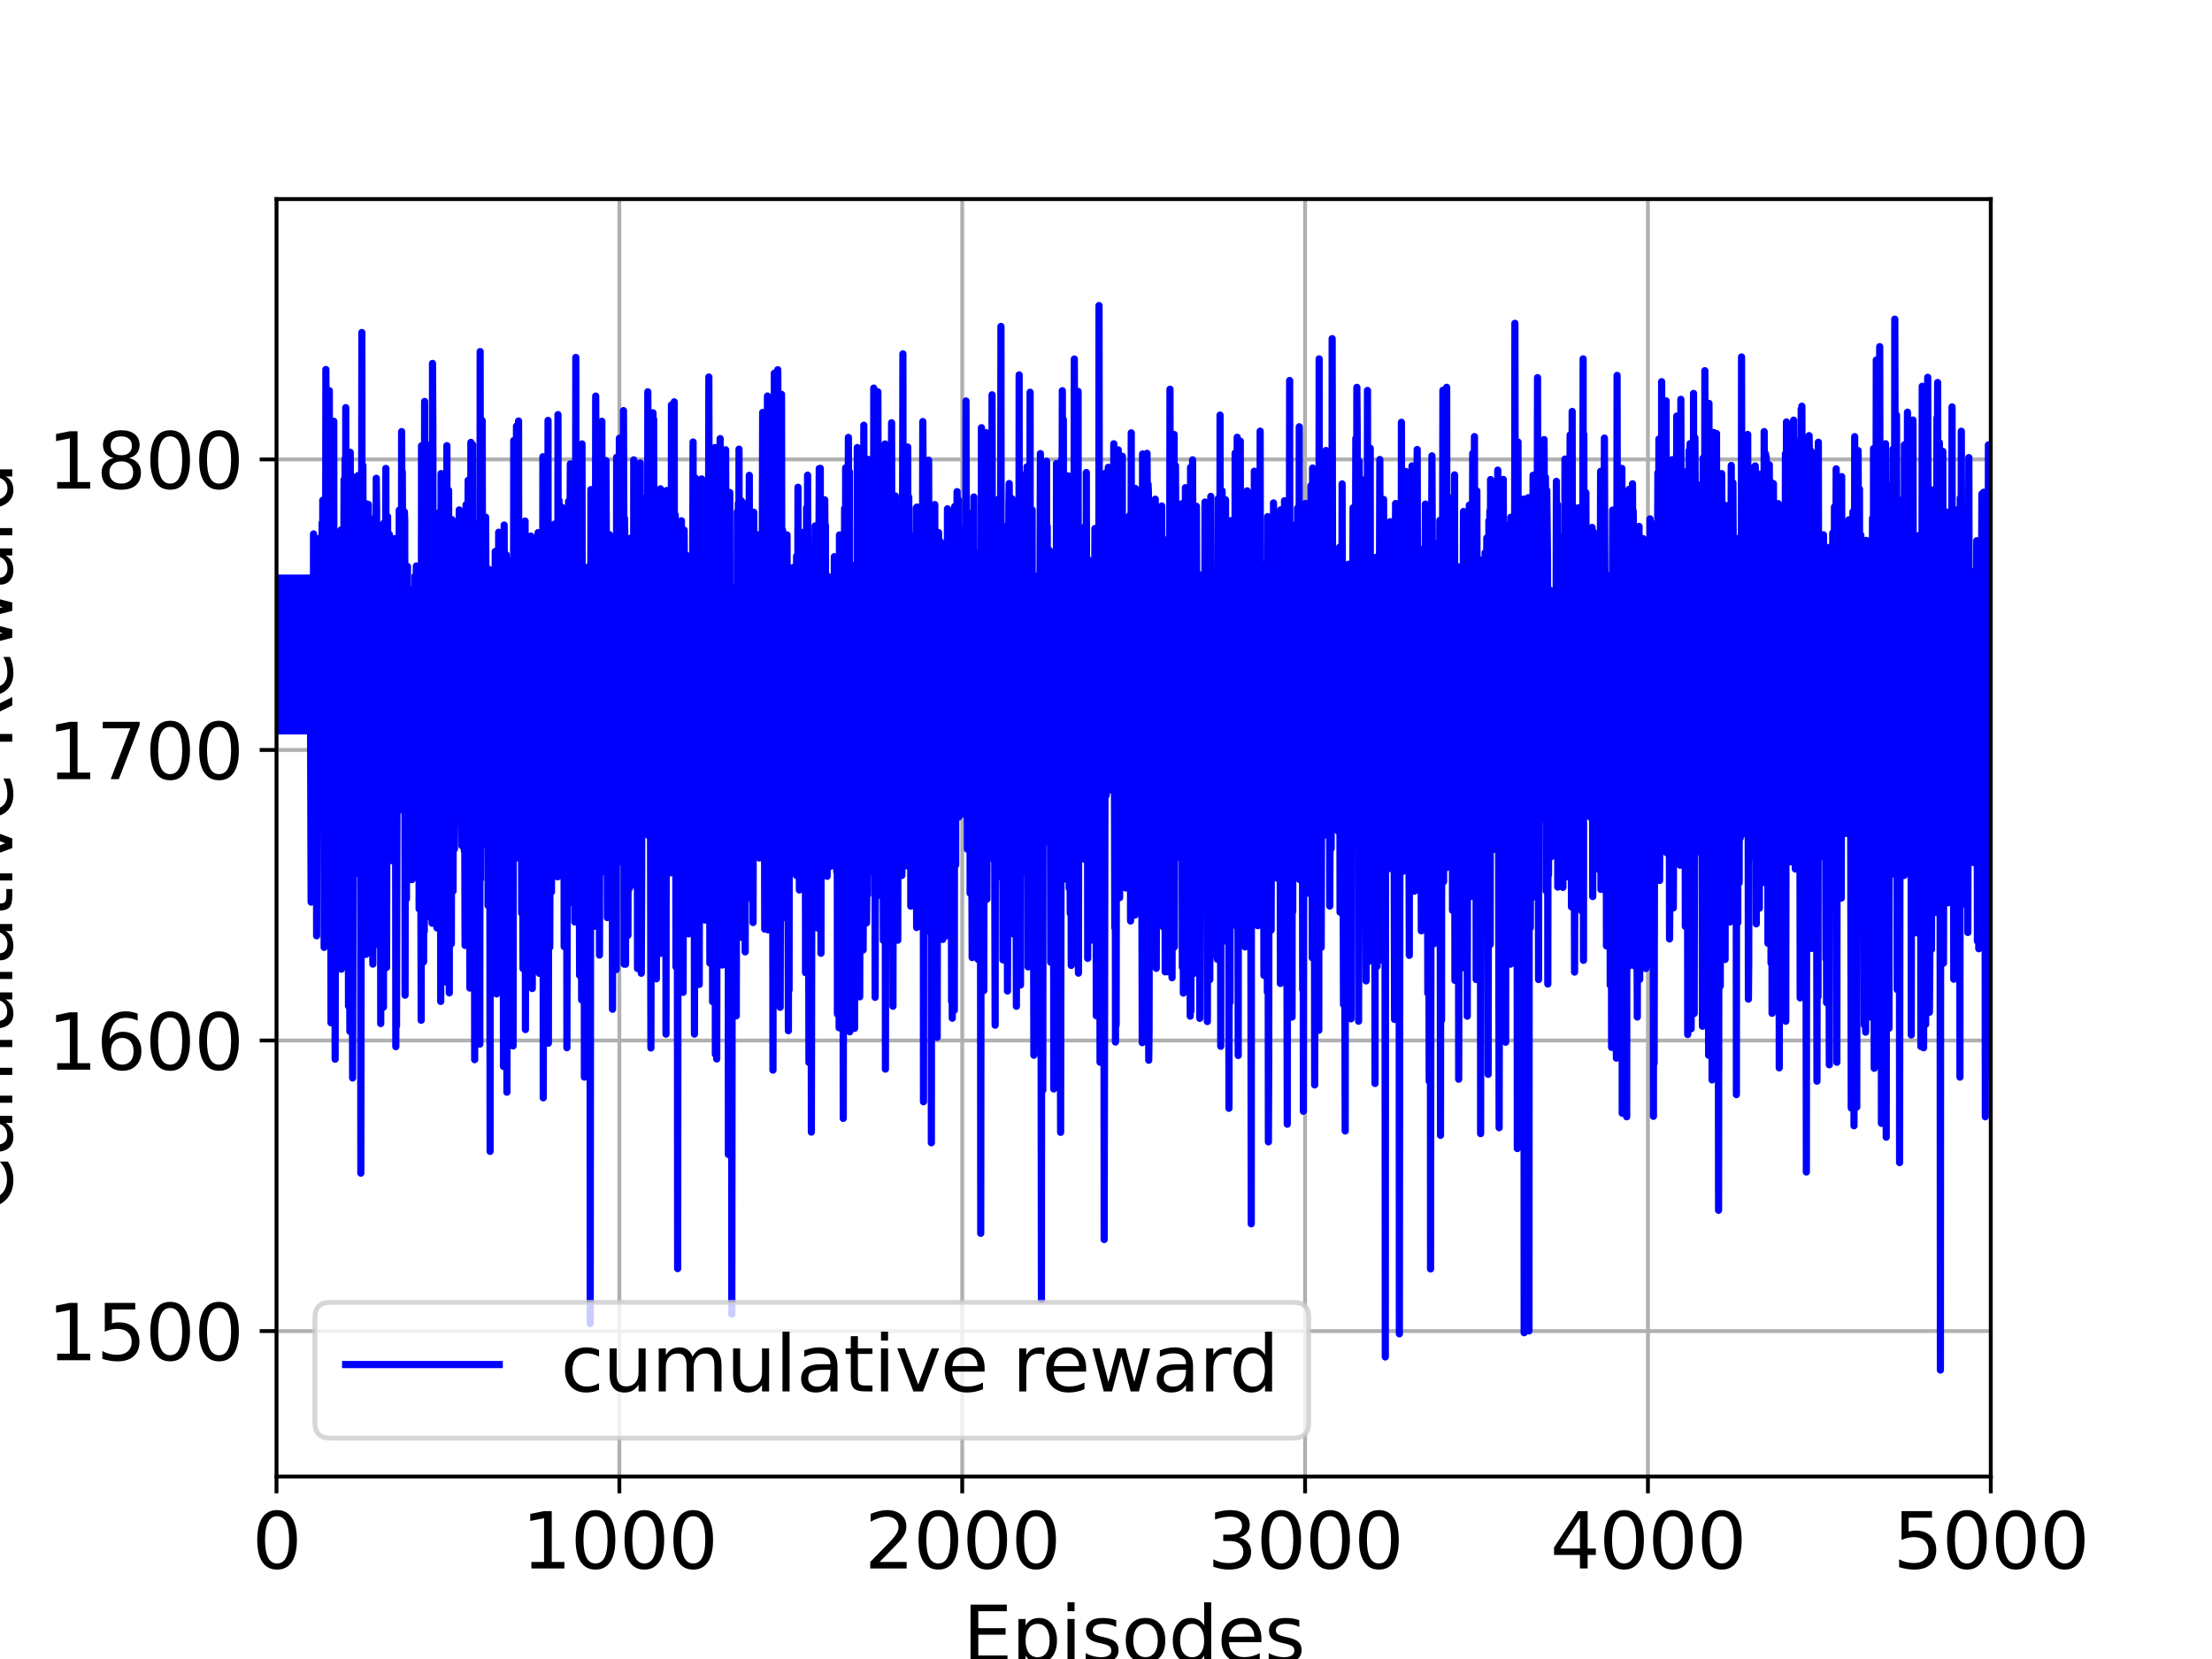 <?xml version="1.0" encoding="utf-8" standalone="no"?>
<!DOCTYPE svg PUBLIC "-//W3C//DTD SVG 1.1//EN"
  "http://www.w3.org/Graphics/SVG/1.1/DTD/svg11.dtd">
<svg height="345.6pt" version="1.1" viewBox="0 0 460.8 345.6" width="460.8pt" xmlns="http://www.w3.org/2000/svg" xmlns:xlink="http://www.w3.org/1999/xlink">
 <defs>
  <style type="text/css">*{stroke-linecap:butt;stroke-linejoin:round;}</style>
 </defs>
 <g id="figure_1">
  <g id="patch_1">
   <path d="M 0 345.6 
L 460.8 345.6 
L 460.8 0 
L 0 0 
z
" style="fill:#ffffff;"/>
  </g>
  <g id="axes_1">
   <g id="patch_2">
    <path d="M 57.6 307.584 
L 414.72 307.584 
L 414.72 41.472 
L 57.6 41.472 
z
" style="fill:#ffffff;"/>
   </g>
   <g id="matplotlib.axis_1">
    <g id="xtick_1">
     <g id="line2d_1">
      <path clip-path="url(#p51d97cb764)" d="M 57.6 307.584 
L 57.6 41.472 
" style="fill:none;stroke:#b0b0b0;stroke-linecap:square;stroke-width:0.8;"/>
     </g>
     <g id="line2d_2">
      <defs>
       <path d="M 0 0 
L 0 3.5 
" id="m6a3786622e" style="stroke:#000000;stroke-width:0.8;"/>
      </defs>
      <g>
       <use style="stroke:#000000;stroke-width:0.8;" x="57.6" xlink:href="#m6a3786622e" y="307.584"/>
      </g>
     </g>
     <g id="text_1">
      <!-- 0 -->
      <g transform="translate(52.51 326.741)scale(0.16 -0.16)">
       <defs>
        <path d="M 2034 4250 
Q 1547 4250 1301 3770 
Q 1056 3291 1056 2328 
Q 1056 1369 1301 889 
Q 1547 409 2034 409 
Q 2525 409 2770 889 
Q 3016 1369 3016 2328 
Q 3016 3291 2770 3770 
Q 2525 4250 2034 4250 
z
M 2034 4750 
Q 2819 4750 3233 4129 
Q 3647 3509 3647 2328 
Q 3647 1150 3233 529 
Q 2819 -91 2034 -91 
Q 1250 -91 836 529 
Q 422 1150 422 2328 
Q 422 3509 836 4129 
Q 1250 4750 2034 4750 
z
" id="DejaVuSans-30" transform="scale(0.016)"/>
       </defs>
       <use xlink:href="#DejaVuSans-30"/>
      </g>
     </g>
    </g>
    <g id="xtick_2">
     <g id="line2d_3">
      <path clip-path="url(#p51d97cb764)" d="M 129.024 307.584 
L 129.024 41.472 
" style="fill:none;stroke:#b0b0b0;stroke-linecap:square;stroke-width:0.8;"/>
     </g>
     <g id="line2d_4">
      <g>
       <use style="stroke:#000000;stroke-width:0.8;" x="129.024" xlink:href="#m6a3786622e" y="307.584"/>
      </g>
     </g>
     <g id="text_2">
      <!-- 1000 -->
      <g transform="translate(108.664 326.741)scale(0.16 -0.16)">
       <defs>
        <path d="M 794 531 
L 1825 531 
L 1825 4091 
L 703 3866 
L 703 4441 
L 1819 4666 
L 2450 4666 
L 2450 531 
L 3481 531 
L 3481 0 
L 794 0 
L 794 531 
z
" id="DejaVuSans-31" transform="scale(0.016)"/>
       </defs>
       <use xlink:href="#DejaVuSans-31"/>
       <use x="63.623" xlink:href="#DejaVuSans-30"/>
       <use x="127.246" xlink:href="#DejaVuSans-30"/>
       <use x="190.869" xlink:href="#DejaVuSans-30"/>
      </g>
     </g>
    </g>
    <g id="xtick_3">
     <g id="line2d_5">
      <path clip-path="url(#p51d97cb764)" d="M 200.448 307.584 
L 200.448 41.472 
" style="fill:none;stroke:#b0b0b0;stroke-linecap:square;stroke-width:0.8;"/>
     </g>
     <g id="line2d_6">
      <g>
       <use style="stroke:#000000;stroke-width:0.8;" x="200.448" xlink:href="#m6a3786622e" y="307.584"/>
      </g>
     </g>
     <g id="text_3">
      <!-- 2000 -->
      <g transform="translate(180.088 326.741)scale(0.16 -0.16)">
       <defs>
        <path d="M 1228 531 
L 3431 531 
L 3431 0 
L 469 0 
L 469 531 
Q 828 903 1448 1529 
Q 2069 2156 2228 2338 
Q 2531 2678 2651 2914 
Q 2772 3150 2772 3378 
Q 2772 3750 2511 3984 
Q 2250 4219 1831 4219 
Q 1534 4219 1204 4116 
Q 875 4013 500 3803 
L 500 4441 
Q 881 4594 1212 4672 
Q 1544 4750 1819 4750 
Q 2544 4750 2975 4387 
Q 3406 4025 3406 3419 
Q 3406 3131 3298 2873 
Q 3191 2616 2906 2266 
Q 2828 2175 2409 1742 
Q 1991 1309 1228 531 
z
" id="DejaVuSans-32" transform="scale(0.016)"/>
       </defs>
       <use xlink:href="#DejaVuSans-32"/>
       <use x="63.623" xlink:href="#DejaVuSans-30"/>
       <use x="127.246" xlink:href="#DejaVuSans-30"/>
       <use x="190.869" xlink:href="#DejaVuSans-30"/>
      </g>
     </g>
    </g>
    <g id="xtick_4">
     <g id="line2d_7">
      <path clip-path="url(#p51d97cb764)" d="M 271.872 307.584 
L 271.872 41.472 
" style="fill:none;stroke:#b0b0b0;stroke-linecap:square;stroke-width:0.8;"/>
     </g>
     <g id="line2d_8">
      <g>
       <use style="stroke:#000000;stroke-width:0.8;" x="271.872" xlink:href="#m6a3786622e" y="307.584"/>
      </g>
     </g>
     <g id="text_4">
      <!-- 3000 -->
      <g transform="translate(251.512 326.741)scale(0.16 -0.16)">
       <defs>
        <path d="M 2597 2516 
Q 3050 2419 3304 2112 
Q 3559 1806 3559 1356 
Q 3559 666 3084 287 
Q 2609 -91 1734 -91 
Q 1441 -91 1130 -33 
Q 819 25 488 141 
L 488 750 
Q 750 597 1062 519 
Q 1375 441 1716 441 
Q 2309 441 2620 675 
Q 2931 909 2931 1356 
Q 2931 1769 2642 2001 
Q 2353 2234 1838 2234 
L 1294 2234 
L 1294 2753 
L 1863 2753 
Q 2328 2753 2575 2939 
Q 2822 3125 2822 3475 
Q 2822 3834 2567 4026 
Q 2313 4219 1838 4219 
Q 1578 4219 1281 4162 
Q 984 4106 628 3988 
L 628 4550 
Q 988 4650 1302 4700 
Q 1616 4750 1894 4750 
Q 2613 4750 3031 4423 
Q 3450 4097 3450 3541 
Q 3450 3153 3228 2886 
Q 3006 2619 2597 2516 
z
" id="DejaVuSans-33" transform="scale(0.016)"/>
       </defs>
       <use xlink:href="#DejaVuSans-33"/>
       <use x="63.623" xlink:href="#DejaVuSans-30"/>
       <use x="127.246" xlink:href="#DejaVuSans-30"/>
       <use x="190.869" xlink:href="#DejaVuSans-30"/>
      </g>
     </g>
    </g>
    <g id="xtick_5">
     <g id="line2d_9">
      <path clip-path="url(#p51d97cb764)" d="M 343.296 307.584 
L 343.296 41.472 
" style="fill:none;stroke:#b0b0b0;stroke-linecap:square;stroke-width:0.8;"/>
     </g>
     <g id="line2d_10">
      <g>
       <use style="stroke:#000000;stroke-width:0.8;" x="343.296" xlink:href="#m6a3786622e" y="307.584"/>
      </g>
     </g>
     <g id="text_5">
      <!-- 4000 -->
      <g transform="translate(322.936 326.741)scale(0.16 -0.16)">
       <defs>
        <path d="M 2419 4116 
L 825 1625 
L 2419 1625 
L 2419 4116 
z
M 2253 4666 
L 3047 4666 
L 3047 1625 
L 3713 1625 
L 3713 1100 
L 3047 1100 
L 3047 0 
L 2419 0 
L 2419 1100 
L 313 1100 
L 313 1709 
L 2253 4666 
z
" id="DejaVuSans-34" transform="scale(0.016)"/>
       </defs>
       <use xlink:href="#DejaVuSans-34"/>
       <use x="63.623" xlink:href="#DejaVuSans-30"/>
       <use x="127.246" xlink:href="#DejaVuSans-30"/>
       <use x="190.869" xlink:href="#DejaVuSans-30"/>
      </g>
     </g>
    </g>
    <g id="xtick_6">
     <g id="line2d_11">
      <path clip-path="url(#p51d97cb764)" d="M 414.72 307.584 
L 414.72 41.472 
" style="fill:none;stroke:#b0b0b0;stroke-linecap:square;stroke-width:0.8;"/>
     </g>
     <g id="line2d_12">
      <g>
       <use style="stroke:#000000;stroke-width:0.8;" x="414.72" xlink:href="#m6a3786622e" y="307.584"/>
      </g>
     </g>
     <g id="text_6">
      <!-- 5000 -->
      <g transform="translate(394.36 326.741)scale(0.16 -0.16)">
       <defs>
        <path d="M 691 4666 
L 3169 4666 
L 3169 4134 
L 1269 4134 
L 1269 2991 
Q 1406 3038 1543 3061 
Q 1681 3084 1819 3084 
Q 2600 3084 3056 2656 
Q 3513 2228 3513 1497 
Q 3513 744 3044 326 
Q 2575 -91 1722 -91 
Q 1428 -91 1123 -41 
Q 819 9 494 109 
L 494 744 
Q 775 591 1075 516 
Q 1375 441 1709 441 
Q 2250 441 2565 725 
Q 2881 1009 2881 1497 
Q 2881 1984 2565 2268 
Q 2250 2553 1709 2553 
Q 1456 2553 1204 2497 
Q 953 2441 691 2322 
L 691 4666 
z
" id="DejaVuSans-35" transform="scale(0.016)"/>
       </defs>
       <use xlink:href="#DejaVuSans-35"/>
       <use x="63.623" xlink:href="#DejaVuSans-30"/>
       <use x="127.246" xlink:href="#DejaVuSans-30"/>
       <use x="190.869" xlink:href="#DejaVuSans-30"/>
      </g>
     </g>
    </g>
    <g id="text_7">
     <!-- Episodes -->
     <g transform="translate(200.572 346.226)scale(0.16 -0.16)">
      <defs>
       <path d="M 628 4666 
L 3578 4666 
L 3578 4134 
L 1259 4134 
L 1259 2753 
L 3481 2753 
L 3481 2222 
L 1259 2222 
L 1259 531 
L 3634 531 
L 3634 0 
L 628 0 
L 628 4666 
z
" id="DejaVuSans-45" transform="scale(0.016)"/>
       <path d="M 1159 525 
L 1159 -1331 
L 581 -1331 
L 581 3500 
L 1159 3500 
L 1159 2969 
Q 1341 3281 1617 3432 
Q 1894 3584 2278 3584 
Q 2916 3584 3314 3078 
Q 3713 2572 3713 1747 
Q 3713 922 3314 415 
Q 2916 -91 2278 -91 
Q 1894 -91 1617 61 
Q 1341 213 1159 525 
z
M 3116 1747 
Q 3116 2381 2855 2742 
Q 2594 3103 2138 3103 
Q 1681 3103 1420 2742 
Q 1159 2381 1159 1747 
Q 1159 1113 1420 752 
Q 1681 391 2138 391 
Q 2594 391 2855 752 
Q 3116 1113 3116 1747 
z
" id="DejaVuSans-70" transform="scale(0.016)"/>
       <path d="M 603 3500 
L 1178 3500 
L 1178 0 
L 603 0 
L 603 3500 
z
M 603 4863 
L 1178 4863 
L 1178 4134 
L 603 4134 
L 603 4863 
z
" id="DejaVuSans-69" transform="scale(0.016)"/>
       <path d="M 2834 3397 
L 2834 2853 
Q 2591 2978 2328 3040 
Q 2066 3103 1784 3103 
Q 1356 3103 1142 2972 
Q 928 2841 928 2578 
Q 928 2378 1081 2264 
Q 1234 2150 1697 2047 
L 1894 2003 
Q 2506 1872 2764 1633 
Q 3022 1394 3022 966 
Q 3022 478 2636 193 
Q 2250 -91 1575 -91 
Q 1294 -91 989 -36 
Q 684 19 347 128 
L 347 722 
Q 666 556 975 473 
Q 1284 391 1588 391 
Q 1994 391 2212 530 
Q 2431 669 2431 922 
Q 2431 1156 2273 1281 
Q 2116 1406 1581 1522 
L 1381 1569 
Q 847 1681 609 1914 
Q 372 2147 372 2553 
Q 372 3047 722 3315 
Q 1072 3584 1716 3584 
Q 2034 3584 2315 3537 
Q 2597 3491 2834 3397 
z
" id="DejaVuSans-73" transform="scale(0.016)"/>
       <path d="M 1959 3097 
Q 1497 3097 1228 2736 
Q 959 2375 959 1747 
Q 959 1119 1226 758 
Q 1494 397 1959 397 
Q 2419 397 2687 759 
Q 2956 1122 2956 1747 
Q 2956 2369 2687 2733 
Q 2419 3097 1959 3097 
z
M 1959 3584 
Q 2709 3584 3137 3096 
Q 3566 2609 3566 1747 
Q 3566 888 3137 398 
Q 2709 -91 1959 -91 
Q 1206 -91 779 398 
Q 353 888 353 1747 
Q 353 2609 779 3096 
Q 1206 3584 1959 3584 
z
" id="DejaVuSans-6f" transform="scale(0.016)"/>
       <path d="M 2906 2969 
L 2906 4863 
L 3481 4863 
L 3481 0 
L 2906 0 
L 2906 525 
Q 2725 213 2448 61 
Q 2172 -91 1784 -91 
Q 1150 -91 751 415 
Q 353 922 353 1747 
Q 353 2572 751 3078 
Q 1150 3584 1784 3584 
Q 2172 3584 2448 3432 
Q 2725 3281 2906 2969 
z
M 947 1747 
Q 947 1113 1208 752 
Q 1469 391 1925 391 
Q 2381 391 2643 752 
Q 2906 1113 2906 1747 
Q 2906 2381 2643 2742 
Q 2381 3103 1925 3103 
Q 1469 3103 1208 2742 
Q 947 2381 947 1747 
z
" id="DejaVuSans-64" transform="scale(0.016)"/>
       <path d="M 3597 1894 
L 3597 1613 
L 953 1613 
Q 991 1019 1311 708 
Q 1631 397 2203 397 
Q 2534 397 2845 478 
Q 3156 559 3463 722 
L 3463 178 
Q 3153 47 2828 -22 
Q 2503 -91 2169 -91 
Q 1331 -91 842 396 
Q 353 884 353 1716 
Q 353 2575 817 3079 
Q 1281 3584 2069 3584 
Q 2775 3584 3186 3129 
Q 3597 2675 3597 1894 
z
M 3022 2063 
Q 3016 2534 2758 2815 
Q 2500 3097 2075 3097 
Q 1594 3097 1305 2825 
Q 1016 2553 972 2059 
L 3022 2063 
z
" id="DejaVuSans-65" transform="scale(0.016)"/>
      </defs>
      <use xlink:href="#DejaVuSans-45"/>
      <use x="63.184" xlink:href="#DejaVuSans-70"/>
      <use x="126.66" xlink:href="#DejaVuSans-69"/>
      <use x="154.443" xlink:href="#DejaVuSans-73"/>
      <use x="206.543" xlink:href="#DejaVuSans-6f"/>
      <use x="267.725" xlink:href="#DejaVuSans-64"/>
      <use x="331.201" xlink:href="#DejaVuSans-65"/>
      <use x="392.725" xlink:href="#DejaVuSans-73"/>
     </g>
    </g>
   </g>
   <g id="matplotlib.axis_2">
    <g id="ytick_1">
     <g id="line2d_13">
      <path clip-path="url(#p51d97cb764)" d="M 57.6 277.28 
L 414.72 277.28 
" style="fill:none;stroke:#b0b0b0;stroke-linecap:square;stroke-width:0.8;"/>
     </g>
     <g id="line2d_14">
      <defs>
       <path d="M 0 0 
L -3.5 0 
" id="mc8e33d0743" style="stroke:#000000;stroke-width:0.8;"/>
      </defs>
      <g>
       <use style="stroke:#000000;stroke-width:0.8;" x="57.6" xlink:href="#mc8e33d0743" y="277.28"/>
      </g>
     </g>
     <g id="text_8">
      <!-- 1500 -->
      <g transform="translate(9.88 283.359)scale(0.16 -0.16)">
       <use xlink:href="#DejaVuSans-31"/>
       <use x="63.623" xlink:href="#DejaVuSans-35"/>
       <use x="127.246" xlink:href="#DejaVuSans-30"/>
       <use x="190.869" xlink:href="#DejaVuSans-30"/>
      </g>
     </g>
    </g>
    <g id="ytick_2">
     <g id="line2d_15">
      <path clip-path="url(#p51d97cb764)" d="M 57.6 216.755 
L 414.72 216.755 
" style="fill:none;stroke:#b0b0b0;stroke-linecap:square;stroke-width:0.8;"/>
     </g>
     <g id="line2d_16">
      <g>
       <use style="stroke:#000000;stroke-width:0.8;" x="57.6" xlink:href="#mc8e33d0743" y="216.755"/>
      </g>
     </g>
     <g id="text_9">
      <!-- 1600 -->
      <g transform="translate(9.88 222.834)scale(0.16 -0.16)">
       <defs>
        <path d="M 2113 2584 
Q 1688 2584 1439 2293 
Q 1191 2003 1191 1497 
Q 1191 994 1439 701 
Q 1688 409 2113 409 
Q 2538 409 2786 701 
Q 3034 994 3034 1497 
Q 3034 2003 2786 2293 
Q 2538 2584 2113 2584 
z
M 3366 4563 
L 3366 3988 
Q 3128 4100 2886 4159 
Q 2644 4219 2406 4219 
Q 1781 4219 1451 3797 
Q 1122 3375 1075 2522 
Q 1259 2794 1537 2939 
Q 1816 3084 2150 3084 
Q 2853 3084 3261 2657 
Q 3669 2231 3669 1497 
Q 3669 778 3244 343 
Q 2819 -91 2113 -91 
Q 1303 -91 875 529 
Q 447 1150 447 2328 
Q 447 3434 972 4092 
Q 1497 4750 2381 4750 
Q 2619 4750 2861 4703 
Q 3103 4656 3366 4563 
z
" id="DejaVuSans-36" transform="scale(0.016)"/>
       </defs>
       <use xlink:href="#DejaVuSans-31"/>
       <use x="63.623" xlink:href="#DejaVuSans-36"/>
       <use x="127.246" xlink:href="#DejaVuSans-30"/>
       <use x="190.869" xlink:href="#DejaVuSans-30"/>
      </g>
     </g>
    </g>
    <g id="ytick_3">
     <g id="line2d_17">
      <path clip-path="url(#p51d97cb764)" d="M 57.6 156.23 
L 414.72 156.23 
" style="fill:none;stroke:#b0b0b0;stroke-linecap:square;stroke-width:0.8;"/>
     </g>
     <g id="line2d_18">
      <g>
       <use style="stroke:#000000;stroke-width:0.8;" x="57.6" xlink:href="#mc8e33d0743" y="156.23"/>
      </g>
     </g>
     <g id="text_10">
      <!-- 1700 -->
      <g transform="translate(9.88 162.309)scale(0.16 -0.16)">
       <defs>
        <path d="M 525 4666 
L 3525 4666 
L 3525 4397 
L 1831 0 
L 1172 0 
L 2766 4134 
L 525 4134 
L 525 4666 
z
" id="DejaVuSans-37" transform="scale(0.016)"/>
       </defs>
       <use xlink:href="#DejaVuSans-31"/>
       <use x="63.623" xlink:href="#DejaVuSans-37"/>
       <use x="127.246" xlink:href="#DejaVuSans-30"/>
       <use x="190.869" xlink:href="#DejaVuSans-30"/>
      </g>
     </g>
    </g>
    <g id="ytick_4">
     <g id="line2d_19">
      <path clip-path="url(#p51d97cb764)" d="M 57.6 95.705 
L 414.72 95.705 
" style="fill:none;stroke:#b0b0b0;stroke-linecap:square;stroke-width:0.8;"/>
     </g>
     <g id="line2d_20">
      <g>
       <use style="stroke:#000000;stroke-width:0.8;" x="57.6" xlink:href="#mc8e33d0743" y="95.705"/>
      </g>
     </g>
     <g id="text_11">
      <!-- 1800 -->
      <g transform="translate(9.88 101.783)scale(0.16 -0.16)">
       <defs>
        <path d="M 2034 2216 
Q 1584 2216 1326 1975 
Q 1069 1734 1069 1313 
Q 1069 891 1326 650 
Q 1584 409 2034 409 
Q 2484 409 2743 651 
Q 3003 894 3003 1313 
Q 3003 1734 2745 1975 
Q 2488 2216 2034 2216 
z
M 1403 2484 
Q 997 2584 770 2862 
Q 544 3141 544 3541 
Q 544 4100 942 4425 
Q 1341 4750 2034 4750 
Q 2731 4750 3128 4425 
Q 3525 4100 3525 3541 
Q 3525 3141 3298 2862 
Q 3072 2584 2669 2484 
Q 3125 2378 3379 2068 
Q 3634 1759 3634 1313 
Q 3634 634 3220 271 
Q 2806 -91 2034 -91 
Q 1263 -91 848 271 
Q 434 634 434 1313 
Q 434 1759 690 2068 
Q 947 2378 1403 2484 
z
M 1172 3481 
Q 1172 3119 1398 2916 
Q 1625 2713 2034 2713 
Q 2441 2713 2670 2916 
Q 2900 3119 2900 3481 
Q 2900 3844 2670 4047 
Q 2441 4250 2034 4250 
Q 1625 4250 1398 4047 
Q 1172 3844 1172 3481 
z
" id="DejaVuSans-38" transform="scale(0.016)"/>
       </defs>
       <use xlink:href="#DejaVuSans-31"/>
       <use x="63.623" xlink:href="#DejaVuSans-38"/>
       <use x="127.246" xlink:href="#DejaVuSans-30"/>
       <use x="190.869" xlink:href="#DejaVuSans-30"/>
      </g>
     </g>
    </g>
    <g id="text_12">
     <!-- Cumulative Reward -->
     <g transform="translate(2.553 252.524)rotate(-90)scale(0.16 -0.16)">
      <defs>
       <path d="M 4122 4306 
L 4122 3641 
Q 3803 3938 3442 4084 
Q 3081 4231 2675 4231 
Q 1875 4231 1450 3742 
Q 1025 3253 1025 2328 
Q 1025 1406 1450 917 
Q 1875 428 2675 428 
Q 3081 428 3442 575 
Q 3803 722 4122 1019 
L 4122 359 
Q 3791 134 3420 21 
Q 3050 -91 2638 -91 
Q 1578 -91 968 557 
Q 359 1206 359 2328 
Q 359 3453 968 4101 
Q 1578 4750 2638 4750 
Q 3056 4750 3426 4639 
Q 3797 4528 4122 4306 
z
" id="DejaVuSans-43" transform="scale(0.016)"/>
       <path d="M 544 1381 
L 544 3500 
L 1119 3500 
L 1119 1403 
Q 1119 906 1312 657 
Q 1506 409 1894 409 
Q 2359 409 2629 706 
Q 2900 1003 2900 1516 
L 2900 3500 
L 3475 3500 
L 3475 0 
L 2900 0 
L 2900 538 
Q 2691 219 2414 64 
Q 2138 -91 1772 -91 
Q 1169 -91 856 284 
Q 544 659 544 1381 
z
M 1991 3584 
L 1991 3584 
z
" id="DejaVuSans-75" transform="scale(0.016)"/>
       <path d="M 3328 2828 
Q 3544 3216 3844 3400 
Q 4144 3584 4550 3584 
Q 5097 3584 5394 3201 
Q 5691 2819 5691 2113 
L 5691 0 
L 5113 0 
L 5113 2094 
Q 5113 2597 4934 2840 
Q 4756 3084 4391 3084 
Q 3944 3084 3684 2787 
Q 3425 2491 3425 1978 
L 3425 0 
L 2847 0 
L 2847 2094 
Q 2847 2600 2669 2842 
Q 2491 3084 2119 3084 
Q 1678 3084 1418 2786 
Q 1159 2488 1159 1978 
L 1159 0 
L 581 0 
L 581 3500 
L 1159 3500 
L 1159 2956 
Q 1356 3278 1631 3431 
Q 1906 3584 2284 3584 
Q 2666 3584 2933 3390 
Q 3200 3197 3328 2828 
z
" id="DejaVuSans-6d" transform="scale(0.016)"/>
       <path d="M 603 4863 
L 1178 4863 
L 1178 0 
L 603 0 
L 603 4863 
z
" id="DejaVuSans-6c" transform="scale(0.016)"/>
       <path d="M 2194 1759 
Q 1497 1759 1228 1600 
Q 959 1441 959 1056 
Q 959 750 1161 570 
Q 1363 391 1709 391 
Q 2188 391 2477 730 
Q 2766 1069 2766 1631 
L 2766 1759 
L 2194 1759 
z
M 3341 1997 
L 3341 0 
L 2766 0 
L 2766 531 
Q 2569 213 2275 61 
Q 1981 -91 1556 -91 
Q 1019 -91 701 211 
Q 384 513 384 1019 
Q 384 1609 779 1909 
Q 1175 2209 1959 2209 
L 2766 2209 
L 2766 2266 
Q 2766 2663 2505 2880 
Q 2244 3097 1772 3097 
Q 1472 3097 1187 3025 
Q 903 2953 641 2809 
L 641 3341 
Q 956 3463 1253 3523 
Q 1550 3584 1831 3584 
Q 2591 3584 2966 3190 
Q 3341 2797 3341 1997 
z
" id="DejaVuSans-61" transform="scale(0.016)"/>
       <path d="M 1172 4494 
L 1172 3500 
L 2356 3500 
L 2356 3053 
L 1172 3053 
L 1172 1153 
Q 1172 725 1289 603 
Q 1406 481 1766 481 
L 2356 481 
L 2356 0 
L 1766 0 
Q 1100 0 847 248 
Q 594 497 594 1153 
L 594 3053 
L 172 3053 
L 172 3500 
L 594 3500 
L 594 4494 
L 1172 4494 
z
" id="DejaVuSans-74" transform="scale(0.016)"/>
       <path d="M 191 3500 
L 800 3500 
L 1894 563 
L 2988 3500 
L 3597 3500 
L 2284 0 
L 1503 0 
L 191 3500 
z
" id="DejaVuSans-76" transform="scale(0.016)"/>
       <path id="DejaVuSans-20" transform="scale(0.016)"/>
       <path d="M 2841 2188 
Q 3044 2119 3236 1894 
Q 3428 1669 3622 1275 
L 4263 0 
L 3584 0 
L 2988 1197 
Q 2756 1666 2539 1819 
Q 2322 1972 1947 1972 
L 1259 1972 
L 1259 0 
L 628 0 
L 628 4666 
L 2053 4666 
Q 2853 4666 3247 4331 
Q 3641 3997 3641 3322 
Q 3641 2881 3436 2590 
Q 3231 2300 2841 2188 
z
M 1259 4147 
L 1259 2491 
L 2053 2491 
Q 2509 2491 2742 2702 
Q 2975 2913 2975 3322 
Q 2975 3731 2742 3939 
Q 2509 4147 2053 4147 
L 1259 4147 
z
" id="DejaVuSans-52" transform="scale(0.016)"/>
       <path d="M 269 3500 
L 844 3500 
L 1563 769 
L 2278 3500 
L 2956 3500 
L 3675 769 
L 4391 3500 
L 4966 3500 
L 4050 0 
L 3372 0 
L 2619 2869 
L 1863 0 
L 1184 0 
L 269 3500 
z
" id="DejaVuSans-77" transform="scale(0.016)"/>
       <path d="M 2631 2963 
Q 2534 3019 2420 3045 
Q 2306 3072 2169 3072 
Q 1681 3072 1420 2755 
Q 1159 2438 1159 1844 
L 1159 0 
L 581 0 
L 581 3500 
L 1159 3500 
L 1159 2956 
Q 1341 3275 1631 3429 
Q 1922 3584 2338 3584 
Q 2397 3584 2469 3576 
Q 2541 3569 2628 3553 
L 2631 2963 
z
" id="DejaVuSans-72" transform="scale(0.016)"/>
      </defs>
      <use xlink:href="#DejaVuSans-43"/>
      <use x="69.824" xlink:href="#DejaVuSans-75"/>
      <use x="133.203" xlink:href="#DejaVuSans-6d"/>
      <use x="230.615" xlink:href="#DejaVuSans-75"/>
      <use x="293.994" xlink:href="#DejaVuSans-6c"/>
      <use x="321.777" xlink:href="#DejaVuSans-61"/>
      <use x="383.057" xlink:href="#DejaVuSans-74"/>
      <use x="422.266" xlink:href="#DejaVuSans-69"/>
      <use x="450.049" xlink:href="#DejaVuSans-76"/>
      <use x="509.229" xlink:href="#DejaVuSans-65"/>
      <use x="570.752" xlink:href="#DejaVuSans-20"/>
      <use x="602.539" xlink:href="#DejaVuSans-52"/>
      <use x="667.521" xlink:href="#DejaVuSans-65"/>
      <use x="729.045" xlink:href="#DejaVuSans-77"/>
      <use x="810.832" xlink:href="#DejaVuSans-61"/>
      <use x="872.111" xlink:href="#DejaVuSans-72"/>
      <use x="911.475" xlink:href="#DejaVuSans-64"/>
     </g>
    </g>
   </g>
   <g id="line2d_21">
    <path clip-path="url(#p51d97cb764)" d="M 57.6 149.005 
L 57.671 152.26 
L 57.743 120.427 
L 57.814 150.172 
L 57.886 149.005 
L 57.957 152.26 
L 58.029 120.427 
L 58.1 150.172 
L 58.171 149.005 
L 58.243 152.26 
L 58.314 120.427 
L 58.386 150.172 
L 58.457 149.005 
L 58.529 152.26 
L 58.6 120.427 
L 58.671 150.172 
L 58.743 149.005 
L 58.814 152.26 
L 58.886 120.427 
L 58.957 150.172 
L 59.028 149.005 
L 59.1 152.26 
L 59.171 120.427 
L 59.243 150.172 
L 59.314 149.005 
L 59.386 152.26 
L 59.457 120.427 
L 59.528 150.172 
L 59.6 149.005 
L 59.671 152.26 
L 59.743 120.427 
L 59.814 150.172 
L 59.886 149.005 
L 59.957 152.26 
L 60.028 120.427 
L 60.1 150.172 
L 60.171 149.005 
L 60.243 152.26 
L 60.314 120.427 
L 60.386 150.172 
L 60.457 149.005 
L 60.528 152.26 
L 60.6 120.427 
L 60.671 150.172 
L 60.743 149.005 
L 60.814 152.26 
L 60.886 120.427 
L 60.957 150.172 
L 61.028 149.005 
L 61.1 152.26 
L 61.171 120.427 
L 61.243 150.172 
L 61.314 149.005 
L 61.385 152.26 
L 61.457 120.427 
L 61.528 150.172 
L 61.6 149.005 
L 61.671 152.26 
L 61.743 120.427 
L 61.814 150.172 
L 61.885 149.005 
L 61.957 152.26 
L 62.028 120.427 
L 62.1 150.172 
L 62.171 149.005 
L 62.243 152.26 
L 62.314 120.427 
L 62.385 150.172 
L 62.457 149.005 
L 62.528 152.26 
L 62.6 120.427 
L 62.671 150.172 
L 62.743 149.005 
L 62.814 152.26 
L 62.885 120.427 
L 62.957 150.172 
L 63.028 149.005 
L 63.1 152.26 
L 63.171 120.427 
L 63.242 150.172 
L 63.314 149.005 
L 63.385 152.26 
L 63.457 120.427 
L 63.528 150.172 
L 63.6 149.005 
L 63.671 152.26 
L 63.742 120.427 
L 63.814 150.172 
L 63.885 149.005 
L 63.957 152.26 
L 64.028 120.427 
L 64.1 150.172 
L 64.171 149.005 
L 64.242 152.26 
L 64.314 120.427 
L 64.385 150.172 
L 64.457 149.005 
L 64.528 152.26 
L 64.6 120.427 
L 64.814 187.919 
L 64.885 120.396 
L 64.957 121.12 
L 65.028 169.383 
L 65.1 150.077 
L 65.242 165.227 
L 65.314 111.227 
L 65.385 146.64 
L 65.457 123.528 
L 65.599 150.299 
L 65.671 123.616 
L 65.742 125.334 
L 65.814 121.038 
L 65.885 131.514 
L 65.957 194.949 
L 66.099 121.254 
L 66.171 124.449 
L 66.242 112.338 
L 66.314 140.946 
L 66.385 112.176 
L 66.457 127.277 
L 66.528 168.905 
L 66.671 115.656 
L 66.742 120.413 
L 66.957 164.606 
L 67.099 108.934 
L 67.171 168.682 
L 67.242 104.211 
L 67.314 173.154 
L 67.457 126.498 
L 67.528 197.356 
L 67.671 127.993 
L 67.742 144.631 
L 67.814 138.456 
L 67.885 76.974 
L 68.099 153.158 
L 68.171 142.246 
L 68.242 155.65 
L 68.314 130.357 
L 68.385 137.639 
L 68.456 171.706 
L 68.599 81.373 
L 68.671 115.763 
L 68.885 150.478 
L 68.956 213.067 
L 69.028 101.706 
L 69.099 119.514 
L 69.171 151.554 
L 69.242 92.669 
L 69.314 151.894 
L 69.385 150.151 
L 69.528 87.754 
L 69.599 187.646 
L 69.671 144.301 
L 69.742 111.071 
L 69.814 220.643 
L 69.885 182.685 
L 70.028 158.254 
L 70.099 166.026 
L 70.313 150.657 
L 70.456 117.11 
L 70.599 158.896 
L 70.671 131.688 
L 70.742 145.184 
L 70.813 130.957 
L 70.885 171.264 
L 71.028 110.409 
L 71.099 201.906 
L 71.171 152.616 
L 71.242 150.245 
L 71.456 114.768 
L 71.528 156.476 
L 71.671 99.932 
L 71.813 165.82 
L 71.885 95.529 
L 71.956 189.615 
L 72.028 84.915 
L 72.099 179.828 
L 72.17 128.7 
L 72.242 163.886 
L 72.313 97.341 
L 72.385 121.77 
L 72.456 151.144 
L 72.528 131.789 
L 72.599 209.579 
L 72.67 151.837 
L 72.742 156.041 
L 72.885 214.857 
L 72.956 94.222 
L 73.028 115.923 
L 73.099 186.77 
L 73.313 99.211 
L 73.456 224.562 
L 73.67 128.45 
L 73.742 180.425 
L 73.885 116.928 
L 73.956 135.187 
L 74.028 100.334 
L 74.099 144.513 
L 74.17 108.37 
L 74.242 112.905 
L 74.313 150.962 
L 74.385 102.752 
L 74.527 137.084 
L 74.599 99.054 
L 74.742 182.044 
L 74.813 132.635 
L 74.885 137.319 
L 74.956 146.454 
L 75.027 118.712 
L 75.099 139.485 
L 75.17 244.385 
L 75.385 69.273 
L 75.456 195.65 
L 75.527 155.699 
L 75.599 96.956 
L 75.742 184.197 
L 75.956 105.956 
L 76.099 175.411 
L 76.17 116.134 
L 76.242 198.814 
L 76.313 104.952 
L 76.385 107.533 
L 76.456 180.878 
L 76.527 119.804 
L 76.599 143.475 
L 76.67 144.971 
L 76.742 105.075 
L 76.813 140.904 
L 76.884 118.666 
L 76.956 172.704 
L 77.027 120.814 
L 77.099 188.13 
L 77.17 123.612 
L 77.242 143.481 
L 77.384 117.788 
L 77.67 200.847 
L 77.742 153.954 
L 77.813 175.578 
L 77.884 197.069 
L 77.956 133.554 
L 78.027 142.994 
L 78.099 157.436 
L 78.17 107.804 
L 78.242 168.565 
L 78.313 135.095 
L 78.384 99.63 
L 78.456 107.058 
L 78.527 147.093 
L 78.599 129.498 
L 78.67 116.298 
L 78.813 182.51 
L 78.884 131.203 
L 78.956 137.514 
L 79.027 149.269 
L 79.099 138.202 
L 79.17 168.202 
L 79.241 130.764 
L 79.313 213.23 
L 79.384 114.68 
L 79.456 135.824 
L 79.527 145.909 
L 79.599 185.492 
L 79.741 122.912 
L 79.884 209.808 
L 79.956 109.003 
L 80.027 113.74 
L 80.099 112.712 
L 80.17 117.844 
L 80.241 180.074 
L 80.384 97.573 
L 80.527 201.538 
L 80.741 107.61 
L 80.956 169.428 
L 81.027 167.922 
L 81.098 111.3 
L 81.17 176.257 
L 81.241 134.489 
L 81.313 155.515 
L 81.384 142.069 
L 81.456 151.328 
L 81.527 134.811 
L 81.598 144.667 
L 81.67 115.688 
L 81.741 179.325 
L 81.884 122.154 
L 81.956 168.167 
L 82.027 115.291 
L 82.098 174.688 
L 82.17 112.198 
L 82.241 135.954 
L 82.313 112.331 
L 82.384 128.664 
L 82.456 218.042 
L 82.527 125.408 
L 82.598 213.735 
L 82.813 114.372 
L 82.884 146.171 
L 82.956 134.105 
L 83.027 129.711 
L 83.098 159.052 
L 83.17 106.262 
L 83.241 168.727 
L 83.313 114.574 
L 83.384 155.589 
L 83.455 113.06 
L 83.598 151.077 
L 83.67 89.91 
L 83.741 112.537 
L 83.813 98.305 
L 83.955 143.933 
L 84.241 106.634 
L 84.313 108.356 
L 84.384 207.318 
L 84.455 140.67 
L 84.527 162.184 
L 84.598 158.608 
L 84.67 187.269 
L 84.741 129.023 
L 84.813 146.701 
L 84.884 117.998 
L 85.027 163.448 
L 85.17 141.302 
L 85.313 136.499 
L 85.384 154.839 
L 85.455 127.227 
L 85.527 173.907 
L 85.598 138.334 
L 85.67 140.567 
L 85.741 137.314 
L 85.812 183.246 
L 85.884 130.042 
L 85.955 157.667 
L 86.027 122.791 
L 86.17 170.253 
L 86.241 130.972 
L 86.312 142.987 
L 86.384 181.177 
L 86.455 120.006 
L 86.527 127.967 
L 86.598 128.437 
L 86.741 117.902 
L 86.884 159.718 
L 86.955 139.557 
L 87.027 149.035 
L 87.17 137.107 
L 87.241 136.436 
L 87.312 189.345 
L 87.384 170.302 
L 87.527 126.556 
L 87.741 212.539 
L 87.812 92.863 
L 87.884 132.986 
L 87.955 134.984 
L 88.027 182.776 
L 88.098 157.765 
L 88.169 135.225 
L 88.241 200.367 
L 88.312 143.176 
L 88.384 194.043 
L 88.455 83.624 
L 88.527 133.543 
L 88.598 126.846 
L 88.741 176.829 
L 88.812 92.569 
L 88.884 147.025 
L 88.955 136.88 
L 89.098 190.981 
L 89.241 127.956 
L 89.312 159.854 
L 89.384 134.664 
L 89.527 177.632 
L 89.598 119.77 
L 89.669 172.945 
L 89.741 132.846 
L 90.026 192.334 
L 90.098 75.71 
L 90.169 89.17 
L 90.312 158.776 
L 90.384 150.836 
L 90.455 188.747 
L 90.526 130.053 
L 90.598 130.768 
L 90.669 125.559 
L 90.741 135.068 
L 90.812 172.84 
L 90.884 117.286 
L 91.026 193.302 
L 91.098 136.808 
L 91.169 146.2 
L 91.241 119.247 
L 91.312 173.627 
L 91.384 161.975 
L 91.598 106.654 
L 91.669 184.285 
L 91.741 138.852 
L 91.812 208.62 
L 91.884 98.652 
L 91.955 175.097 
L 92.026 133.657 
L 92.098 135.395 
L 92.241 150.606 
L 92.312 149.08 
L 92.383 118.267 
L 92.526 170.328 
L 92.598 158.26 
L 92.669 162.075 
L 92.741 107.336 
L 92.812 128.298 
L 92.883 204.573 
L 92.955 168.738 
L 93.098 92.836 
L 93.169 162.975 
L 93.241 126.247 
L 93.312 168.307 
L 93.455 102.169 
L 93.598 206.835 
L 93.669 125.528 
L 93.741 183.078 
L 93.812 166.525 
L 93.883 119.619 
L 94.026 196.597 
L 94.169 108.246 
L 94.312 144.034 
L 94.383 185.621 
L 94.455 132.379 
L 94.526 157.096 
L 94.598 156.806 
L 94.669 176.864 
L 94.812 161.529 
L 94.883 159.288 
L 94.955 114.472 
L 95.026 138.634 
L 95.098 134.594 
L 95.169 155.318 
L 95.24 133.813 
L 95.383 170.452 
L 95.598 118.543 
L 95.669 106.224 
L 95.812 169.951 
L 95.883 154.223 
L 95.955 109.901 
L 96.098 157.082 
L 96.169 140.728 
L 96.24 176.201 
L 96.383 120.844 
L 96.455 159.657 
L 96.526 135.423 
L 96.74 177.27 
L 96.812 170.259 
L 96.883 196.955 
L 96.955 132.52 
L 97.026 134.7 
L 97.097 105.14 
L 97.169 118.377 
L 97.24 139.169 
L 97.383 114.903 
L 97.455 121.762 
L 97.526 100.055 
L 97.597 109.156 
L 97.669 171.684 
L 97.74 103.593 
L 97.883 205.831 
L 97.955 184.264 
L 98.097 92.151 
L 98.169 154.96 
L 98.24 121.843 
L 98.312 143.594 
L 98.383 200.518 
L 98.455 92.627 
L 98.526 147.626 
L 98.597 164.486 
L 98.669 121.856 
L 98.74 161.301 
L 98.812 117.438 
L 98.883 220.746 
L 98.954 169.26 
L 99.097 109.132 
L 99.24 179.968 
L 99.312 148.246 
L 99.383 164.115 
L 99.454 158.706 
L 99.526 166.617 
L 99.597 152.315 
L 99.669 194.418 
L 99.74 148.3 
L 99.812 163.167 
L 99.883 129.693 
L 99.954 217.506 
L 100.026 73.24 
L 100.097 183.166 
L 100.169 142.041 
L 100.24 128.775 
L 100.312 155.209 
L 100.454 87.629 
L 100.597 171.752 
L 100.669 145.052 
L 100.74 169.992 
L 100.812 139.374 
L 100.883 156.473 
L 100.954 115.551 
L 101.097 164.168 
L 101.169 107.735 
L 101.24 124.281 
L 101.311 129.809 
L 101.383 119.099 
L 101.454 132.813 
L 101.526 176.304 
L 101.597 130.034 
L 101.669 188.633 
L 101.74 168.997 
L 101.811 118.585 
L 101.883 145.35 
L 102.026 154.869 
L 102.097 239.857 
L 102.169 123.397 
L 102.24 157.352 
L 102.311 123.421 
L 102.383 147.936 
L 102.454 136.965 
L 102.526 120.505 
L 102.597 192.176 
L 102.669 138.099 
L 102.74 197.485 
L 102.811 175.469 
L 102.883 127.602 
L 103.026 163.278 
L 103.169 114.885 
L 103.311 206.655 
L 103.383 150.108 
L 103.454 207.057 
L 103.668 118.056 
L 103.74 128.38 
L 103.811 160.545 
L 103.883 110.879 
L 103.954 152.187 
L 104.026 151.554 
L 104.168 137.215 
L 104.24 113.168 
L 104.311 151.906 
L 104.383 121.268 
L 104.454 136.522 
L 104.526 193.412 
L 104.597 171.137 
L 104.74 114.638 
L 104.811 140.532 
L 104.883 222.167 
L 105.026 109.375 
L 105.168 169.182 
L 105.24 154.944 
L 105.311 214.918 
L 105.454 115.567 
L 105.526 133.787 
L 105.597 227.527 
L 105.668 199.262 
L 105.74 147.068 
L 105.811 167.437 
L 105.883 160.85 
L 105.954 125.602 
L 106.025 135.05 
L 106.097 130.531 
L 106.311 166.959 
L 106.383 136.909 
L 106.454 179.461 
L 106.597 116.781 
L 106.74 183.521 
L 106.811 128.261 
L 106.883 217.895 
L 107.025 91.766 
L 107.097 104.469 
L 107.24 174.754 
L 107.383 111.431 
L 107.454 154.42 
L 107.597 88.763 
L 107.74 125.119 
L 107.811 93.676 
L 107.882 177.813 
L 108.025 87.701 
L 108.097 155.165 
L 108.168 143.856 
L 108.24 178.869 
L 108.311 127.487 
L 108.382 151.733 
L 108.525 120.816 
L 108.597 121.702 
L 108.668 190.227 
L 108.74 121.289 
L 108.811 180.69 
L 108.882 177.191 
L 108.954 201.791 
L 109.097 148.715 
L 109.168 190.796 
L 109.24 129.887 
L 109.311 144.358 
L 109.382 108.543 
L 109.454 214.476 
L 109.597 118.617 
L 109.668 130.466 
L 109.74 130.137 
L 109.811 123.674 
L 109.882 157.817 
L 109.954 150.724 
L 110.025 156.826 
L 110.097 176.372 
L 110.168 175.998 
L 110.239 139.316 
L 110.311 165.617 
L 110.382 156.878 
L 110.454 138.275 
L 110.525 164 
L 110.597 111.671 
L 110.739 148.253 
L 110.811 149.831 
L 110.882 205.929 
L 110.954 188.041 
L 111.025 134.55 
L 111.097 139.54 
L 111.168 148.246 
L 111.239 127.056 
L 111.311 183.311 
L 111.382 129.252 
L 111.525 179.187 
L 111.597 114.367 
L 111.668 141.947 
L 111.739 119.219 
L 111.811 141.457 
L 111.882 111.898 
L 112.025 165.409 
L 112.097 110.949 
L 112.239 195.341 
L 112.311 126.073 
L 112.382 202.77 
L 112.454 189.231 
L 112.525 122.802 
L 112.596 128.842 
L 112.668 151.933 
L 112.739 149.273 
L 112.811 124.963 
L 113.025 159.671 
L 113.096 95.138 
L 113.168 228.701 
L 113.239 187.286 
L 113.311 111.278 
L 113.382 130.442 
L 113.454 121.867 
L 113.525 185.158 
L 113.596 129.498 
L 113.668 130.779 
L 113.882 208.766 
L 114.025 137.355 
L 114.096 179.529 
L 114.168 87.576 
L 114.239 217.317 
L 114.311 162.386 
L 114.454 144.542 
L 114.525 197.341 
L 114.668 142.52 
L 114.739 183.126 
L 114.811 146.271 
L 114.882 185.815 
L 115.025 118.186 
L 115.096 170.245 
L 115.168 126.481 
L 115.239 131.628 
L 115.453 176.805 
L 115.525 109.172 
L 115.596 128.338 
L 115.668 167.316 
L 115.739 129.058 
L 115.882 168.771 
L 115.953 143.608 
L 116.025 148.64 
L 116.096 143.812 
L 116.168 182.66 
L 116.239 86.373 
L 116.311 150.095 
L 116.453 104.24 
L 116.525 157.056 
L 116.596 151.463 
L 116.668 127.726 
L 116.739 159.493 
L 116.81 147.813 
L 116.882 119.381 
L 116.953 128.16 
L 117.096 105.696 
L 117.382 176.023 
L 117.453 130.502 
L 117.525 197.201 
L 117.596 179.314 
L 117.668 109.616 
L 117.739 153.146 
L 117.81 143.738 
L 117.882 171.555 
L 118.025 139.472 
L 118.096 218.258 
L 118.31 108.548 
L 118.382 129.25 
L 118.453 104.42 
L 118.596 140.833 
L 118.81 96.64 
L 118.882 101.191 
L 118.953 187.992 
L 119.025 160.68 
L 119.096 185.859 
L 119.239 151.325 
L 119.31 179.954 
L 119.382 163.505 
L 119.453 186.333 
L 119.667 116.043 
L 119.739 192.061 
L 119.81 177.82 
L 119.953 74.46 
L 120.025 190.097 
L 120.167 112.446 
L 120.239 145.938 
L 120.31 93.39 
L 120.382 115.835 
L 120.525 139.223 
L 120.596 129.925 
L 120.739 203.173 
L 120.882 108.366 
L 120.953 184.547 
L 121.025 128.415 
L 121.167 208.295 
L 121.239 92.472 
L 121.31 135.309 
L 121.453 204.21 
L 121.596 129.619 
L 121.667 127.261 
L 121.739 224.38 
L 121.81 130.201 
L 121.882 138.162 
L 122.024 159.867 
L 122.167 118.259 
L 122.239 122.445 
L 122.31 175.496 
L 122.382 153.574 
L 122.453 148.325 
L 122.524 133.703 
L 122.596 134.912 
L 122.667 145.902 
L 122.739 117.971 
L 122.81 167.918 
L 122.882 122.187 
L 122.953 275.724 
L 123.096 101.988 
L 123.31 167.781 
L 123.382 124.77 
L 123.453 192.19 
L 123.524 137.398 
L 123.596 172.111 
L 123.667 114.066 
L 123.739 192.978 
L 123.81 129.199 
L 123.881 135.908 
L 123.953 189.494 
L 124.096 82.509 
L 124.31 154.986 
L 124.453 151.112 
L 124.524 116.615 
L 124.667 165.852 
L 124.739 134.259 
L 124.81 148.415 
L 124.881 198.957 
L 125.024 121.544 
L 125.167 168.768 
L 125.239 149.452 
L 125.31 168.834 
L 125.381 87.761 
L 125.453 162.752 
L 125.524 118.368 
L 125.596 156.146 
L 125.667 131.79 
L 125.738 137.675 
L 125.81 166.385 
L 125.881 140.853 
L 125.953 181.6 
L 126.024 170.484 
L 126.238 95.955 
L 126.31 113.516 
L 126.381 122.242 
L 126.524 191.153 
L 126.667 132.665 
L 126.738 155.21 
L 126.953 111.372 
L 127.167 176.123 
L 127.238 184.193 
L 127.31 145.572 
L 127.381 180.509 
L 127.524 115.893 
L 127.596 210.248 
L 127.738 136.06 
L 127.81 147.227 
L 127.881 176.867 
L 128.024 137.769 
L 128.095 181.758 
L 128.167 128.538 
L 128.238 166.845 
L 128.31 140.777 
L 128.381 201.978 
L 128.453 95.269 
L 128.524 134.909 
L 128.738 162.281 
L 128.81 154.971 
L 128.881 166.934 
L 129.024 91.286 
L 129.095 113.721 
L 129.238 172.866 
L 129.381 131.664 
L 129.453 166.714 
L 129.524 126.339 
L 129.595 149.42 
L 129.667 141.046 
L 129.738 98.237 
L 129.81 179.867 
L 129.881 85.535 
L 129.953 111.104 
L 130.024 200.849 
L 130.095 107.97 
L 130.167 112.515 
L 130.31 200.865 
L 130.381 163.908 
L 130.524 189.702 
L 130.595 124.404 
L 130.667 180.052 
L 130.738 129.125 
L 130.81 194.846 
L 130.881 158.332 
L 130.952 130.549 
L 131.095 185.124 
L 131.167 113.267 
L 131.238 129.65 
L 131.381 160.574 
L 131.524 112.013 
L 131.595 116.964 
L 131.667 168.991 
L 131.738 112.002 
L 131.81 129.341 
L 131.952 176.139 
L 132.024 95.791 
L 132.095 140.582 
L 132.167 130.271 
L 132.238 113.822 
L 132.452 184.554 
L 132.667 100.24 
L 132.738 126.429 
L 132.809 201.764 
L 132.881 175.976 
L 132.952 123.974 
L 133.024 127.381 
L 133.167 147.087 
L 133.238 125.832 
L 133.309 146.595 
L 133.381 96.456 
L 133.452 177.987 
L 133.524 112.217 
L 133.595 202.747 
L 133.667 185.641 
L 133.738 143.064 
L 133.809 161.559 
L 133.952 139.062 
L 134.095 159.786 
L 134.167 103.817 
L 134.238 173.189 
L 134.309 107.248 
L 134.524 166.715 
L 134.595 165.879 
L 134.666 123.47 
L 134.738 139.719 
L 134.809 111.925 
L 134.881 165.607 
L 134.952 81.617 
L 135.024 101.174 
L 135.095 174.053 
L 135.166 126.532 
L 135.238 164.243 
L 135.381 131.539 
L 135.452 131.261 
L 135.595 218.315 
L 135.738 137.399 
L 135.881 178.671 
L 136.024 85.99 
L 136.095 176.738 
L 136.166 87.329 
L 136.309 174.315 
L 136.381 171.038 
L 136.452 129.163 
L 136.666 190.173 
L 136.738 203.915 
L 136.809 124.71 
L 136.881 146.818 
L 137.095 119.518 
L 137.166 157.402 
L 137.238 153.144 
L 137.309 161.429 
L 137.381 152.91 
L 137.452 112.295 
L 137.523 127.714 
L 137.595 101.829 
L 137.666 198.603 
L 137.809 135.315 
L 137.952 161.941 
L 138.023 153.343 
L 138.095 192.275 
L 138.166 179.298 
L 138.381 112.036 
L 138.452 190.601 
L 138.523 155.374 
L 138.666 103.233 
L 138.738 215.426 
L 138.881 102.187 
L 139.166 176.846 
L 139.38 126.773 
L 139.523 133.481 
L 139.595 161.101 
L 139.666 124.967 
L 139.738 181.83 
L 139.809 167.564 
L 139.88 84.36 
L 139.952 128.455 
L 140.023 115.237 
L 140.095 122.536 
L 140.166 154.59 
L 140.238 142.633 
L 140.309 156.145 
L 140.452 83.713 
L 140.523 165.269 
L 140.595 143.797 
L 140.666 107.259 
L 140.738 129.548 
L 140.809 201.411 
L 140.88 110.745 
L 140.952 171.8 
L 141.023 157.328 
L 141.095 163.381 
L 141.166 264.271 
L 141.309 114.465 
L 141.452 161.381 
L 141.523 156.068 
L 141.595 115.274 
L 141.666 155.219 
L 141.737 142.774 
L 141.809 165.448 
L 141.952 108.486 
L 142.095 193.539 
L 142.237 121.353 
L 142.309 206.724 
L 142.38 132.436 
L 142.452 155.352 
L 142.523 110.424 
L 142.595 131.121 
L 142.666 146.075 
L 142.737 186.946 
L 142.88 130.842 
L 142.952 156.831 
L 143.023 128.218 
L 143.166 178.999 
L 143.237 115.788 
L 143.309 140.782 
L 143.38 149.481 
L 143.452 194.552 
L 143.523 183.303 
L 143.594 133.405 
L 143.737 176.056 
L 143.952 119.916 
L 144.094 183.196 
L 144.166 167.063 
L 144.38 92.076 
L 144.452 151.483 
L 144.523 136.049 
L 144.594 131.39 
L 144.666 215.425 
L 144.88 99.605 
L 144.952 149.606 
L 145.023 110.542 
L 145.166 187.996 
L 145.237 121.627 
L 145.309 147.353 
L 145.38 178.921 
L 145.452 161.357 
L 145.523 194.276 
L 145.594 133.479 
L 145.666 205.079 
L 145.737 151.973 
L 145.809 184.626 
L 145.88 161.87 
L 145.951 166.922 
L 146.023 173.308 
L 146.166 99.771 
L 146.237 135.964 
L 146.309 119.643 
L 146.38 143.012 
L 146.451 103.235 
L 146.523 117.072 
L 146.594 168.782 
L 146.666 120.291 
L 146.809 191.661 
L 146.951 129.053 
L 147.023 180.722 
L 147.094 145.549 
L 147.166 179.777 
L 147.237 147.232 
L 147.309 188.374 
L 147.451 127.616 
L 147.523 155.838 
L 147.666 78.535 
L 147.88 200.636 
L 148.023 111.716 
L 148.237 200.384 
L 148.308 114.572 
L 148.38 121.359 
L 148.451 208.667 
L 148.523 175.306 
L 148.594 107.896 
L 148.666 146.305 
L 148.737 128.929 
L 148.808 128.349 
L 148.88 181.492 
L 148.951 93.234 
L 149.023 219.631 
L 149.094 149.727 
L 149.166 145.712 
L 149.308 220.603 
L 149.451 134.06 
L 149.594 149.948 
L 149.666 148.715 
L 149.737 151.557 
L 149.808 198.201 
L 149.951 98.183 
L 150.023 91.373 
L 150.166 160.891 
L 150.237 113.204 
L 150.451 201.034 
L 150.594 121.396 
L 150.737 198.677 
L 150.88 117.924 
L 150.951 152.606 
L 151.023 136.921 
L 151.094 150.272 
L 151.165 93.692 
L 151.237 124.686 
L 151.308 157.26 
L 151.38 123.34 
L 151.523 186.437 
L 151.665 108.446 
L 151.737 240.509 
L 151.808 145.18 
L 151.88 147.029 
L 151.951 179.705 
L 152.023 102.594 
L 152.094 162.238 
L 152.165 144.17 
L 152.237 129.827 
L 152.308 166.947 
L 152.38 132.266 
L 152.451 273.763 
L 152.522 196.717 
L 152.594 122.385 
L 152.665 158.121 
L 152.808 183.063 
L 152.88 142.184 
L 152.951 155.156 
L 153.022 161.197 
L 153.094 123.502 
L 153.165 165.46 
L 153.237 129.077 
L 153.38 211.622 
L 153.451 178.329 
L 153.522 180.295 
L 153.594 106.615 
L 153.665 146.234 
L 153.737 147.095 
L 153.808 104.827 
L 153.88 163.733 
L 153.951 93.567 
L 154.022 160.939 
L 154.094 141.329 
L 154.165 108.921 
L 154.237 183.047 
L 154.308 131.414 
L 154.38 171.811 
L 154.451 104.346 
L 154.522 109.653 
L 154.665 195.332 
L 154.737 116.065 
L 154.808 132.477 
L 154.879 132.488 
L 154.951 148.376 
L 155.022 113.823 
L 155.094 126.457 
L 155.165 139.037 
L 155.237 198.29 
L 155.379 106.318 
L 155.451 145.408 
L 155.522 130.582 
L 155.665 155.541 
L 155.737 104.781 
L 155.879 166.904 
L 156.094 99.021 
L 156.165 173.611 
L 156.237 127.611 
L 156.308 130.02 
L 156.379 129.424 
L 156.451 182.373 
L 156.522 167.718 
L 156.594 125.108 
L 156.665 187.374 
L 156.737 108.16 
L 156.879 192.182 
L 157.022 106.703 
L 157.165 159.015 
L 157.236 117.823 
L 157.308 174.179 
L 157.379 153.675 
L 157.451 144.489 
L 157.522 170.723 
L 157.665 119.143 
L 157.736 123.135 
L 157.808 129.708 
L 157.879 147.669 
L 158.094 116.083 
L 158.165 178.73 
L 158.236 111.33 
L 158.308 129.201 
L 158.379 133.414 
L 158.451 112.82 
L 158.522 177.592 
L 158.594 136.282 
L 158.665 142.146 
L 158.736 138.369 
L 158.879 85.927 
L 158.951 94.508 
L 159.165 164.318 
L 159.236 155.192 
L 159.308 193.56 
L 159.451 155.73 
L 159.522 175.233 
L 159.593 109.778 
L 159.665 145.564 
L 159.736 141.468 
L 159.879 82.495 
L 160.022 193.706 
L 160.093 184.762 
L 160.165 109.765 
L 160.236 151.528 
L 160.308 134.616 
L 160.379 131.85 
L 160.451 138.119 
L 160.593 159.711 
L 160.665 116.753 
L 160.736 152.617 
L 160.808 138.566 
L 160.879 130.663 
L 160.951 155.683 
L 161.022 222.933 
L 161.165 106.472 
L 161.236 124.927 
L 161.308 77.746 
L 161.45 157.741 
L 161.522 135.359 
L 161.593 151.184 
L 161.665 133.439 
L 161.736 199.008 
L 161.879 113.263 
L 161.95 206.686 
L 162.022 77.015 
L 162.093 92.226 
L 162.236 164.017 
L 162.45 133.803 
L 162.522 209.842 
L 162.665 149.874 
L 162.736 151.23 
L 162.808 82.147 
L 162.879 137.706 
L 162.95 118.283 
L 163.022 110.425 
L 163.093 117.617 
L 163.165 168.641 
L 163.236 165.603 
L 163.308 169.476 
L 163.379 191.157 
L 163.45 158.459 
L 163.522 185.955 
L 163.593 180.826 
L 163.807 167.151 
L 163.95 111.425 
L 164.236 214.719 
L 164.307 149.908 
L 164.379 206.227 
L 164.45 133.748 
L 164.522 141.813 
L 164.593 161.422 
L 164.807 118.426 
L 164.879 150.317 
L 164.95 134.916 
L 165.022 139.334 
L 165.093 118.617 
L 165.165 158.474 
L 165.236 118.213 
L 165.307 146.892 
L 165.379 132.906 
L 165.522 173.085 
L 165.593 124.097 
L 165.665 130.054 
L 165.807 148.76 
L 165.879 182.348 
L 165.95 115.838 
L 166.022 129.095 
L 166.093 175.049 
L 166.236 101.504 
L 166.307 167.726 
L 166.379 162.654 
L 166.45 124.234 
L 166.522 185.4 
L 166.664 120.23 
L 166.736 164.212 
L 166.807 133.461 
L 166.879 176.791 
L 166.95 140.641 
L 167.022 175.214 
L 167.093 110.924 
L 167.164 144.228 
L 167.236 117.676 
L 167.307 156.077 
L 167.379 121.333 
L 167.45 139.145 
L 167.522 133.995 
L 167.593 167.898 
L 167.664 162.052 
L 167.736 119.496 
L 167.807 202.626 
L 167.879 120.155 
L 167.95 165.555 
L 168.022 105.801 
L 168.093 126.048 
L 168.164 171.94 
L 168.236 98.988 
L 168.307 121.893 
L 168.521 221.338 
L 168.593 126.881 
L 168.664 176.79 
L 168.807 169.351 
L 168.879 185.907 
L 168.95 138.279 
L 169.021 235.839 
L 169.236 118.902 
L 169.307 122.409 
L 169.379 191.58 
L 169.45 126.571 
L 169.521 153.145 
L 169.593 153.756 
L 169.664 119.834 
L 169.736 122.86 
L 169.807 109.555 
L 169.879 169.528 
L 169.95 140.732 
L 170.021 140.77 
L 170.093 154.001 
L 170.164 146.156 
L 170.307 193.315 
L 170.378 181.731 
L 170.664 97.608 
L 170.807 146.696 
L 170.878 97.557 
L 171.021 198.585 
L 171.093 117.407 
L 171.164 135.25 
L 171.236 123.113 
L 171.307 159.122 
L 171.378 149.46 
L 171.45 165.576 
L 171.521 125.498 
L 171.593 126.35 
L 171.664 172.979 
L 171.807 104.133 
L 171.878 118.124 
L 171.95 109.384 
L 172.021 148.945 
L 172.093 126.382 
L 172.164 164.285 
L 172.236 128.129 
L 172.307 182.55 
L 172.378 170.183 
L 172.45 120.053 
L 172.593 155.109 
L 172.664 140.498 
L 172.735 167.086 
L 172.807 150.367 
L 172.878 154.235 
L 173.021 180.468 
L 173.093 124.954 
L 173.164 155.213 
L 173.235 129.037 
L 173.307 168.665 
L 173.45 142.52 
L 173.521 159.925 
L 173.593 146.44 
L 173.664 172.714 
L 173.807 115.96 
L 173.878 142.287 
L 173.95 128.682 
L 174.021 126.217 
L 174.093 155.768 
L 174.164 125.41 
L 174.307 181.627 
L 174.378 127.549 
L 174.45 211.25 
L 174.521 165.912 
L 174.593 145.749 
L 174.664 150.137 
L 174.735 137.899 
L 174.807 214.112 
L 174.878 111.431 
L 174.95 171.887 
L 175.021 166.501 
L 175.164 115.474 
L 175.378 209.696 
L 175.45 154.771 
L 175.521 157.957 
L 175.592 160.947 
L 175.664 232.987 
L 175.807 121.821 
L 175.878 129.562 
L 175.95 105.883 
L 176.021 196.831 
L 176.092 163.601 
L 176.164 97.455 
L 176.235 119.044 
L 176.307 147.109 
L 176.378 130.859 
L 176.45 193.823 
L 176.664 118.592 
L 176.735 91.118 
L 176.878 170.118 
L 176.95 98.284 
L 177.021 214.943 
L 177.092 174.862 
L 177.164 176.61 
L 177.307 117.607 
L 177.449 178.225 
L 177.521 137.652 
L 177.592 168.872 
L 177.664 159.064 
L 177.735 166.855 
L 177.807 160.336 
L 177.949 178.965 
L 178.021 214.227 
L 178.164 127.521 
L 178.307 141.597 
L 178.521 193.161 
L 178.592 93.231 
L 178.664 130.345 
L 178.735 139.836 
L 178.807 127.821 
L 178.878 151.322 
L 178.949 110.883 
L 179.092 207.663 
L 179.306 109.747 
L 179.378 170.472 
L 179.449 153.608 
L 179.521 173.331 
L 179.664 133.859 
L 179.806 197.903 
L 179.878 176.917 
L 179.949 88.578 
L 180.092 152.381 
L 180.164 140.503 
L 180.306 191.426 
L 180.378 143.934 
L 180.449 159.771 
L 180.521 192.248 
L 180.592 181.581 
L 180.664 139.672 
L 180.735 186.42 
L 180.806 165.325 
L 180.878 95.703 
L 180.949 154.622 
L 181.021 123.611 
L 181.092 123.754 
L 181.164 117.995 
L 181.235 134.772 
L 181.306 115 
L 181.378 181.572 
L 181.592 100.772 
L 181.806 170.098 
L 181.878 157.361 
L 181.949 177.973 
L 182.021 80.846 
L 182.092 152.918 
L 182.163 108.451 
L 182.235 126.767 
L 182.306 207.762 
L 182.449 148.944 
L 182.521 146.173 
L 182.592 186.757 
L 182.663 120.948 
L 182.735 165.855 
L 182.878 81.625 
L 183.092 172.452 
L 183.163 170.357 
L 183.235 174.759 
L 183.306 96.942 
L 183.378 129.863 
L 183.449 127.933 
L 183.521 177.057 
L 183.663 143.789 
L 183.735 139.81 
L 183.806 122.968 
L 183.878 179.636 
L 183.949 150.042 
L 184.02 195.918 
L 184.092 181.396 
L 184.163 99.815 
L 184.235 120.138 
L 184.306 167.187 
L 184.378 92.483 
L 184.449 222.713 
L 184.663 101.366 
L 184.735 132.976 
L 184.806 102.69 
L 184.949 177.88 
L 185.092 92.891 
L 185.163 153.81 
L 185.235 111.818 
L 185.306 179.588 
L 185.449 134.12 
L 185.52 123.73 
L 185.592 157.337 
L 185.735 88.062 
L 185.806 147.001 
L 185.878 116.99 
L 186.02 209.619 
L 186.163 115.472 
L 186.235 170.8 
L 186.306 116.452 
L 186.377 141.388 
L 186.52 103.309 
L 186.663 153.924 
L 186.806 124.908 
L 186.877 131.365 
L 187.02 195.866 
L 187.163 107.69 
L 187.235 169.354 
L 187.306 161.989 
L 187.52 120.543 
L 187.592 118.453 
L 187.663 124.627 
L 187.735 124.579 
L 187.877 182.369 
L 188.092 73.721 
L 188.163 153.26 
L 188.234 125.403 
L 188.306 154.106 
L 188.377 147.003 
L 188.449 102.517 
L 188.592 164.043 
L 188.806 124.485 
L 188.949 180.377 
L 189.092 93.116 
L 189.163 147.312 
L 189.234 141.21 
L 189.306 103.519 
L 189.449 176.48 
L 189.663 118.242 
L 189.734 188.774 
L 189.806 188.172 
L 189.949 125.999 
L 190.02 127.219 
L 190.092 134.17 
L 190.163 111.68 
L 190.306 170.754 
L 190.377 148.505 
L 190.449 181.202 
L 190.52 149.099 
L 190.591 156.513 
L 190.734 130.606 
L 190.806 155.069 
L 190.877 105.782 
L 190.949 193.225 
L 191.02 105.63 
L 191.091 121.194 
L 191.163 190.334 
L 191.234 124.251 
L 191.306 160.255 
L 191.377 139.083 
L 191.449 189.5 
L 191.52 174.106 
L 191.591 153.591 
L 191.663 182.867 
L 191.734 125.728 
L 191.877 179.591 
L 191.949 143.12 
L 192.02 156.037 
L 192.091 160.847 
L 192.234 87.817 
L 192.306 99.329 
L 192.377 229.514 
L 192.52 104.917 
L 192.591 151.912 
L 192.663 135.756 
L 192.734 142.711 
L 192.806 194.093 
L 192.877 143.27 
L 192.948 148.499 
L 193.091 169.471 
L 193.163 137.108 
L 193.234 155.001 
L 193.448 95.862 
L 193.663 176.633 
L 193.734 120.36 
L 193.806 151.483 
L 193.948 116.455 
L 194.02 238.061 
L 194.091 139.894 
L 194.163 171.49 
L 194.306 131.441 
L 194.377 144.519 
L 194.448 160.404 
L 194.52 148.384 
L 194.591 195.945 
L 194.734 105.103 
L 194.806 179.862 
L 194.877 123.542 
L 194.948 147.325 
L 195.02 165.836 
L 195.091 149.065 
L 195.163 155.564 
L 195.234 216.097 
L 195.377 126.781 
L 195.448 142.306 
L 195.52 110.95 
L 195.663 154.956 
L 195.805 118.4 
L 195.877 112.818 
L 195.948 162.642 
L 196.02 140.823 
L 196.091 152.088 
L 196.163 115.292 
L 196.234 132.411 
L 196.377 195.698 
L 196.448 139.706 
L 196.52 141.592 
L 196.591 128.283 
L 196.734 166.96 
L 196.805 128.234 
L 196.877 145.728 
L 196.948 171.381 
L 197.02 117.649 
L 197.091 194.972 
L 197.234 141.089 
L 197.305 153.709 
L 197.377 105.998 
L 197.448 175.177 
L 197.52 128.255 
L 197.591 159.681 
L 197.734 117.286 
L 197.805 192.644 
L 197.877 137.604 
L 197.948 153.573 
L 198.091 123.766 
L 198.234 208.652 
L 198.305 119.653 
L 198.377 212.121 
L 198.448 130.264 
L 198.52 149.577 
L 198.662 113.936 
L 198.805 210.448 
L 198.877 105.525 
L 198.948 135.051 
L 199.02 139.734 
L 199.091 180.185 
L 199.162 117.812 
L 199.234 143.717 
L 199.377 102.416 
L 199.519 148.624 
L 199.591 164.645 
L 199.662 104.131 
L 199.734 170.192 
L 199.805 118.883 
L 199.877 131.468 
L 199.948 129.293 
L 200.019 137.32 
L 200.091 166.212 
L 200.162 110.202 
L 200.234 131.856 
L 200.305 135.636 
L 200.377 153.793 
L 200.448 119.318 
L 200.519 161.73 
L 200.591 116.625 
L 200.662 169.592 
L 200.734 147.953 
L 200.805 142.353 
L 200.877 114.817 
L 200.948 145.067 
L 201.019 142.636 
L 201.091 142.972 
L 201.162 142.139 
L 201.234 83.537 
L 201.305 114.905 
L 201.448 137.97 
L 201.519 176.916 
L 201.591 109.551 
L 201.662 170.594 
L 201.734 150.662 
L 201.805 161.707 
L 201.876 155.869 
L 202.019 106.922 
L 202.091 186.098 
L 202.162 155.825 
L 202.234 165.302 
L 202.305 112.11 
L 202.376 184.784 
L 202.448 178.503 
L 202.519 199.483 
L 202.591 131.355 
L 202.662 139.739 
L 202.734 125.335 
L 202.805 137.243 
L 202.876 103.525 
L 202.948 182.503 
L 203.019 168.804 
L 203.091 146.646 
L 203.162 195.054 
L 203.234 150.982 
L 203.305 165.05 
L 203.376 177.745 
L 203.448 162.353 
L 203.519 180.997 
L 203.662 115.178 
L 203.734 199.853 
L 203.805 165.739 
L 203.876 179.514 
L 203.948 145.52 
L 204.019 167.3 
L 204.091 132.473 
L 204.162 166.92 
L 204.233 134.208 
L 204.305 256.928 
L 204.448 89.096 
L 204.519 163.277 
L 204.591 119.487 
L 204.662 119.858 
L 204.733 113.988 
L 204.805 202.004 
L 204.876 149.811 
L 204.948 206.356 
L 205.019 118.037 
L 205.091 172.999 
L 205.162 162.843 
L 205.233 179.524 
L 205.376 90.114 
L 205.591 187.326 
L 205.733 131.015 
L 205.805 135.317 
L 205.876 111.905 
L 206.09 136.11 
L 206.162 129.499 
L 206.233 144.055 
L 206.305 104.317 
L 206.376 116.807 
L 206.519 156.99 
L 206.59 136.157 
L 206.662 82.245 
L 206.805 151.564 
L 206.876 111.747 
L 206.948 178.981 
L 207.019 177.324 
L 207.09 124.822 
L 207.305 213.571 
L 207.376 152.731 
L 207.448 159.532 
L 207.519 166.785 
L 207.59 147.674 
L 207.662 154.732 
L 207.733 176.559 
L 207.805 104.094 
L 208.019 182.618 
L 208.09 121.429 
L 208.162 145.43 
L 208.233 112.959 
L 208.305 119.25 
L 208.376 158.103 
L 208.519 68.003 
L 208.59 167.042 
L 208.662 145.064 
L 208.733 141.677 
L 208.805 122.166 
L 208.947 199.963 
L 209.019 184.614 
L 209.09 123.203 
L 209.162 131.521 
L 209.233 145.252 
L 209.305 139.015 
L 209.376 140.032 
L 209.447 153.959 
L 209.519 109.7 
L 209.59 133.526 
L 209.733 179.178 
L 209.805 163.551 
L 209.876 206.449 
L 209.947 183.216 
L 210.019 173.789 
L 210.162 105.476 
L 210.233 100.732 
L 210.447 153.898 
L 210.59 116.168 
L 210.733 151.221 
L 210.804 103.874 
L 210.876 194.502 
L 210.947 112.38 
L 211.09 164.805 
L 211.162 127.055 
L 211.304 148.846 
L 211.376 136.357 
L 211.447 177.75 
L 211.519 139.261 
L 211.733 209.63 
L 211.804 148.062 
L 211.876 205.156 
L 211.947 105.951 
L 212.019 146.445 
L 212.09 174.106 
L 212.162 129.358 
L 212.233 172.325 
L 212.304 78.089 
L 212.376 170.371 
L 212.447 129.31 
L 212.519 143.017 
L 212.59 205.199 
L 212.662 128.664 
L 212.733 129.051 
L 212.804 117.623 
L 212.947 182.055 
L 213.09 116.997 
L 213.161 137.76 
L 213.233 122.85 
L 213.304 159.592 
L 213.376 98.902 
L 213.519 172.26 
L 213.59 132.159 
L 213.661 139.189 
L 213.804 142.735 
L 213.947 97.23 
L 214.019 158.72 
L 214.09 116.416 
L 214.161 201.416 
L 214.233 140.09 
L 214.304 158.929 
L 214.376 113.491 
L 214.447 170.68 
L 214.59 81.714 
L 214.661 162.969 
L 214.733 162.635 
L 214.804 188.893 
L 215.018 106.216 
L 215.09 192.402 
L 215.161 137.075 
L 215.376 219.826 
L 215.447 154.684 
L 215.518 204.81 
L 215.59 132.986 
L 215.661 177.321 
L 215.733 161.027 
L 215.804 148.95 
L 215.876 172.506 
L 215.947 163.043 
L 216.018 137.031 
L 216.161 175.438 
L 216.233 120.222 
L 216.304 124.336 
L 216.376 193.08 
L 216.447 119.734 
L 216.518 125.211 
L 216.59 142.2 
L 216.733 94.491 
L 216.947 270.713 
L 217.018 157.59 
L 217.09 159.85 
L 217.233 227.104 
L 217.304 145.069 
L 217.375 146.771 
L 217.447 151.366 
L 217.518 134.033 
L 217.661 168.381 
L 217.875 119.299 
L 217.947 142.314 
L 218.018 96.069 
L 218.09 173.268 
L 218.161 109.651 
L 218.233 157.598 
L 218.304 116.506 
L 218.375 128.669 
L 218.447 132.458 
L 218.518 175.54 
L 218.59 114.629 
L 218.661 141.085 
L 218.733 118.414 
L 218.875 200.458 
L 218.947 116.478 
L 219.018 143.03 
L 219.09 165.22 
L 219.233 131.064 
L 219.304 141.299 
L 219.375 128.19 
L 219.447 142.833 
L 219.518 226.849 
L 219.59 124.982 
L 219.661 146.893 
L 219.732 214.976 
L 219.875 146.723 
L 219.947 136.126 
L 220.018 164.536 
L 220.09 96.54 
L 220.161 144.823 
L 220.232 131.02 
L 220.304 129.125 
L 220.375 120.431 
L 220.447 162.371 
L 220.59 112.842 
L 220.661 157.912 
L 220.732 144.094 
L 220.947 235.889 
L 221.161 95.634 
L 221.232 116.194 
L 221.304 81.394 
L 221.447 174.435 
L 221.518 87.439 
L 221.59 161.468 
L 221.661 139.561 
L 221.732 146.9 
L 221.804 183.107 
L 221.875 128.316 
L 221.947 131.585 
L 222.018 111.309 
L 222.089 133.607 
L 222.161 127.581 
L 222.232 131.638 
L 222.304 143.235 
L 222.375 139.376 
L 222.518 99.133 
L 222.589 182.706 
L 222.661 132.468 
L 222.732 185.032 
L 222.804 105.212 
L 222.875 143.779 
L 222.947 190.262 
L 223.018 116.772 
L 223.161 201.119 
L 223.232 113.584 
L 223.304 128.58 
L 223.375 104.624 
L 223.447 174.586 
L 223.518 130.526 
L 223.589 154.005 
L 223.732 114.591 
L 223.804 74.791 
L 224.089 173.721 
L 224.161 126.607 
L 224.232 139.252 
L 224.304 182.604 
L 224.375 111.372 
L 224.446 140.435 
L 224.518 168.317 
L 224.589 81.532 
L 224.661 202.721 
L 224.732 153.777 
L 224.804 127.434 
L 224.875 171.509 
L 224.946 162.152 
L 225.018 126.477 
L 225.089 141.893 
L 225.232 124.157 
L 225.304 128.522 
L 225.375 174.87 
L 225.446 116.649 
L 225.518 150.285 
L 225.589 137.889 
L 225.661 157.767 
L 225.732 147.356 
L 225.804 140.536 
L 225.875 178.972 
L 226.018 109.69 
L 226.089 118.76 
L 226.161 124.514 
L 226.232 171.937 
L 226.303 98.438 
L 226.375 141.484 
L 226.446 132.035 
L 226.518 130.172 
L 226.589 199.654 
L 226.661 116.562 
L 226.732 186.48 
L 226.803 173.27 
L 226.875 128.785 
L 226.946 196.068 
L 227.161 119.332 
L 227.232 160.406 
L 227.303 134.296 
L 227.375 186.519 
L 227.446 153.705 
L 227.518 155.289 
L 227.589 179.541 
L 227.661 131.868 
L 227.732 133.276 
L 227.803 183.928 
L 227.875 122.298 
L 227.946 163.229 
L 228.089 110.093 
L 228.232 168.429 
L 228.303 143.418 
L 228.375 211.616 
L 228.446 133.263 
L 228.518 134.43 
L 228.589 137.189 
L 228.66 154.443 
L 228.732 150.741 
L 228.803 113.103 
L 228.875 202.398 
L 228.946 63.648 
L 229.16 221.282 
L 229.232 200.203 
L 229.303 132.344 
L 229.375 165.003 
L 229.446 145.551 
L 229.589 201.15 
L 229.803 129.201 
L 229.946 150.583 
L 230.018 258.213 
L 230.303 98.567 
L 230.375 116.548 
L 230.446 165.696 
L 230.589 98.76 
L 230.732 157.522 
L 230.803 140.836 
L 230.875 97.344 
L 230.946 119.747 
L 231.017 109.125 
L 231.089 139.856 
L 231.16 120.79 
L 231.232 151.118 
L 231.303 127.572 
L 231.375 142.199 
L 231.446 118.124 
L 231.517 145.927 
L 231.589 115.232 
L 231.66 164.642 
L 231.732 111.939 
L 231.803 115.7 
L 231.946 145.566 
L 232.017 92.446 
L 232.232 193.296 
L 232.303 135.55 
L 232.375 217.069 
L 232.446 175.822 
L 232.517 213.52 
L 232.589 154.509 
L 232.66 160.934 
L 232.732 151.168 
L 232.803 159.761 
L 232.874 157.177 
L 232.946 93.708 
L 233.017 156.047 
L 233.089 130.059 
L 233.16 121.334 
L 233.232 187.011 
L 233.374 104.361 
L 233.446 115.425 
L 233.589 164.705 
L 233.66 125.39 
L 233.732 157.65 
L 233.803 95.046 
L 233.874 182.457 
L 233.946 124.668 
L 234.017 137.294 
L 234.089 171.58 
L 234.232 132.642 
L 234.303 123.971 
L 234.374 147.78 
L 234.446 128.19 
L 234.517 184.98 
L 234.589 136.263 
L 234.66 155.164 
L 234.803 128.757 
L 234.946 183.304 
L 235.089 115.332 
L 235.16 176.275 
L 235.303 107.413 
L 235.374 156.134 
L 235.446 120.406 
L 235.517 191.857 
L 235.66 90.168 
L 235.731 149.383 
L 235.803 138.74 
L 235.946 163.599 
L 236.089 140.603 
L 236.16 169.692 
L 236.231 155.544 
L 236.303 159.596 
L 236.446 190.627 
L 236.517 101.741 
L 236.589 116.294 
L 236.731 179.973 
L 236.874 131.441 
L 236.946 136.01 
L 237.017 150.714 
L 237.089 144.107 
L 237.16 111.977 
L 237.374 181.37 
L 237.446 117.076 
L 237.517 141.453 
L 237.588 181.527 
L 237.66 178.047 
L 237.731 116.206 
L 237.946 217.209 
L 238.017 94.566 
L 238.088 130.491 
L 238.231 126.221 
L 238.374 186.275 
L 238.517 112.177 
L 238.588 196.931 
L 238.803 104.446 
L 238.874 105.139 
L 238.946 94.435 
L 239.017 106.071 
L 239.088 103.691 
L 239.16 100.871 
L 239.231 102.467 
L 239.303 220.865 
L 239.374 214.512 
L 239.446 156.666 
L 239.517 168.261 
L 239.588 160.11 
L 239.731 171.295 
L 239.803 115.191 
L 239.874 148.01 
L 239.945 142.753 
L 240.017 146.667 
L 240.088 169.217 
L 240.16 132.887 
L 240.231 142.433 
L 240.303 145.969 
L 240.517 197.187 
L 240.588 183.605 
L 240.66 103.99 
L 240.731 161.337 
L 240.803 126.451 
L 240.874 201.72 
L 241.017 130.348 
L 241.16 165.861 
L 241.231 151.933 
L 241.303 112.795 
L 241.374 134.413 
L 241.445 153.351 
L 241.517 107.668 
L 241.588 184.231 
L 241.66 123.145 
L 241.731 141.31 
L 241.802 152.141 
L 242.017 105.405 
L 242.088 183.319 
L 242.16 148.152 
L 242.231 112.132 
L 242.302 124.452 
L 242.374 193.19 
L 242.445 150.659 
L 242.517 190.011 
L 242.588 132.716 
L 242.66 141.605 
L 242.731 202.455 
L 242.874 113.399 
L 242.945 183.664 
L 243.017 113.95 
L 243.088 128.936 
L 243.16 164.848 
L 243.231 128.354 
L 243.302 143.265 
L 243.374 202.434 
L 243.445 175.574 
L 243.517 131.231 
L 243.588 160.464 
L 243.731 81.082 
L 243.802 153.613 
L 243.874 144.435 
L 243.945 137.625 
L 244.017 142.975 
L 244.088 122.471 
L 244.159 203.684 
L 244.374 95.396 
L 244.517 149.989 
L 244.588 90.5 
L 244.659 197.256 
L 244.731 162.671 
L 244.874 96.997 
L 244.945 110.29 
L 245.017 178.744 
L 245.088 137.145 
L 245.159 161.25 
L 245.231 156.194 
L 245.374 149.417 
L 245.445 155.196 
L 245.517 120.189 
L 245.659 162.268 
L 245.731 115.725 
L 245.874 175.045 
L 246.017 119.833 
L 246.088 119.653 
L 246.159 104.946 
L 246.231 130.632 
L 246.302 201.504 
L 246.374 125.648 
L 246.445 133.52 
L 246.516 206.882 
L 246.659 140.871 
L 246.731 188.939 
L 246.802 124.954 
L 246.874 196.067 
L 246.945 101.588 
L 247.016 134.496 
L 247.088 138.587 
L 247.159 179.581 
L 247.302 107.052 
L 247.516 184.867 
L 247.588 109.433 
L 247.731 155.517 
L 247.802 161.507 
L 247.874 142.683 
L 247.945 211.682 
L 248.016 97.365 
L 248.088 210.674 
L 248.159 143.073 
L 248.231 161.954 
L 248.302 176.531 
L 248.445 95.788 
L 248.588 202.834 
L 248.659 157.711 
L 248.731 185.383 
L 248.873 132.341 
L 248.945 196.686 
L 249.016 120.557 
L 249.088 161.041 
L 249.159 172.289 
L 249.231 105.46 
L 249.302 129.523 
L 249.373 123.954 
L 249.445 175.917 
L 249.516 123.972 
L 249.588 133.748 
L 249.659 119.607 
L 249.945 212.143 
L 250.088 141.57 
L 250.159 178.093 
L 250.302 132.992 
L 250.445 152.934 
L 250.516 120.958 
L 250.588 153.302 
L 250.659 126.814 
L 250.73 160.051 
L 250.802 159.453 
L 250.873 127.739 
L 250.945 163.123 
L 251.016 104.585 
L 251.088 131.849 
L 251.159 152.463 
L 251.302 113.094 
L 251.445 140.803 
L 251.516 212.804 
L 251.659 128.575 
L 251.73 125.386 
L 251.802 137.38 
L 251.873 174.324 
L 251.945 121.025 
L 252.016 204.097 
L 252.23 103.405 
L 252.373 148.352 
L 252.445 152.918 
L 252.516 120.246 
L 252.588 192.662 
L 252.659 164.366 
L 252.73 136.876 
L 252.802 197.517 
L 252.945 145.314 
L 253.016 151.008 
L 253.087 198.89 
L 253.159 190.859 
L 253.23 143.975 
L 253.302 149.231 
L 253.373 124.736 
L 253.445 132.87 
L 253.587 199.838 
L 253.659 128.088 
L 253.73 165.624 
L 253.802 103.839 
L 253.873 135.567 
L 253.945 175.421 
L 254.016 132.868 
L 254.087 165.57 
L 254.159 86.463 
L 254.302 217.968 
L 254.373 126.564 
L 254.445 148.068 
L 254.516 156.372 
L 254.587 102.267 
L 254.802 172.649 
L 254.873 168.368 
L 254.945 145.989 
L 255.016 157.289 
L 255.087 158.933 
L 255.159 146.122 
L 255.23 166.684 
L 255.302 104.115 
L 255.516 181.674 
L 255.587 122.059 
L 255.659 153.249 
L 255.73 196.291 
L 255.802 126.648 
L 255.873 153.184 
L 255.944 173.938 
L 256.016 230.877 
L 256.159 131.63 
L 256.23 208.828 
L 256.302 171.612 
L 256.444 108.446 
L 256.587 177.451 
L 256.73 112.987 
L 256.802 148.656 
L 256.873 119.266 
L 256.944 123.24 
L 257.159 186.844 
L 257.23 166.475 
L 257.302 94.379 
L 257.373 118.49 
L 257.444 192.819 
L 257.587 120.115 
L 257.659 152.73 
L 257.73 91.091 
L 257.944 219.873 
L 258.016 130.144 
L 258.087 169.15 
L 258.159 134.343 
L 258.23 156.171 
L 258.301 142.062 
L 258.373 91.899 
L 258.516 165.937 
L 258.587 115.191 
L 258.659 124.067 
L 259.016 184.986 
L 259.087 138.734 
L 259.159 174.552 
L 259.23 133.913 
L 259.301 139.162 
L 259.373 197.263 
L 259.444 172.463 
L 259.73 108.677 
L 259.801 102.253 
L 259.873 188.448 
L 259.944 126.019 
L 260.016 178.641 
L 260.087 140.201 
L 260.158 161.169 
L 260.23 178.918 
L 260.301 130.94 
L 260.373 168.505 
L 260.444 137.271 
L 260.516 140.923 
L 260.658 254.941 
L 260.73 109.447 
L 260.801 166.828 
L 260.944 128.431 
L 261.016 137.633 
L 261.087 107.217 
L 261.23 182.867 
L 261.301 98.158 
L 261.373 139.931 
L 261.444 159.494 
L 261.516 118.706 
L 261.587 137.338 
L 261.801 116.725 
L 261.873 142.138 
L 261.944 107.325 
L 262.015 192.837 
L 262.087 139.861 
L 262.158 182.842 
L 262.23 178.045 
L 262.301 127.576 
L 262.373 141.531 
L 262.444 185.106 
L 262.515 89.815 
L 262.587 140.949 
L 262.658 176.591 
L 262.73 121.061 
L 262.801 158.156 
L 262.873 117.524 
L 262.944 171.871 
L 263.015 137.144 
L 263.087 160.371 
L 263.158 136.903 
L 263.301 203.202 
L 263.373 180.102 
L 263.515 118.464 
L 263.587 191.815 
L 263.658 163.943 
L 263.73 165.127 
L 263.801 190.72 
L 263.944 152.606 
L 264.015 206.648 
L 264.087 107.619 
L 264.23 237.876 
L 264.301 221.059 
L 264.372 127.206 
L 264.444 138.436 
L 264.515 183.737 
L 264.658 115.984 
L 264.73 112.816 
L 264.801 193.782 
L 264.944 124.976 
L 265.23 174.271 
L 265.301 104.761 
L 265.372 120.464 
L 265.444 112.244 
L 265.515 172.937 
L 265.587 131.926 
L 265.658 172.449 
L 265.801 122.98 
L 265.872 182.9 
L 265.944 163.828 
L 266.087 115.447 
L 266.158 138.308 
L 266.23 127.586 
L 266.301 176.918 
L 266.372 157.724 
L 266.444 121.164 
L 266.515 169.697 
L 266.587 153.356 
L 266.658 134.589 
L 266.729 204.884 
L 266.801 106.205 
L 266.872 144.247 
L 266.944 117.162 
L 267.087 160.151 
L 267.158 148.557 
L 267.229 109.969 
L 267.301 168.459 
L 267.372 138.482 
L 267.444 144.147 
L 267.515 174.311 
L 267.587 104.31 
L 267.658 168.282 
L 267.729 109.342 
L 267.801 167.167 
L 267.872 154.239 
L 267.944 186.538 
L 268.015 150.919 
L 268.158 234.192 
L 268.229 161.758 
L 268.301 178.69 
L 268.372 182.614 
L 268.444 147.164 
L 268.515 184.893 
L 268.658 79.269 
L 268.729 164.033 
L 268.801 120.044 
L 268.944 170.327 
L 269.015 160.016 
L 269.086 127.95 
L 269.158 211.879 
L 269.229 119.4 
L 269.301 189.917 
L 269.372 151.279 
L 269.444 115.272 
L 269.515 139.291 
L 269.586 132.253 
L 269.658 135.939 
L 269.729 165.397 
L 269.944 109.255 
L 270.086 161.581 
L 270.158 148.734 
L 270.301 105.848 
L 270.372 113.236 
L 270.444 112.963 
L 270.586 178.021 
L 270.658 88.899 
L 270.729 183.221 
L 270.801 108.317 
L 270.872 169.775 
L 270.943 125.096 
L 271.015 161.304 
L 271.086 152.429 
L 271.158 166.78 
L 271.229 166.627 
L 271.301 134.979 
L 271.372 206.16 
L 271.443 126.262 
L 271.515 231.495 
L 271.658 126.468 
L 271.729 121.486 
L 271.801 145.298 
L 271.872 144.099 
L 271.943 104.885 
L 272.015 108.078 
L 272.086 141.122 
L 272.158 122.907 
L 272.229 127.744 
L 272.301 172.623 
L 272.372 171.711 
L 272.443 154.298 
L 272.515 186.055 
L 272.729 139.22 
L 272.801 178.553 
L 272.872 124.382 
L 272.943 124.889 
L 273.015 177.372 
L 273.086 101.199 
L 273.158 151.089 
L 273.229 110.553 
L 273.372 199.528 
L 273.443 97.501 
L 273.515 183.444 
L 273.586 133.86 
L 273.658 144.451 
L 273.729 143.967 
L 273.8 163.713 
L 273.872 226.013 
L 274.086 125.907 
L 274.158 117.108 
L 274.3 197.317 
L 274.372 179.47 
L 274.443 110.815 
L 274.515 188.172 
L 274.586 163.025 
L 274.658 112.306 
L 274.729 214.632 
L 274.8 74.761 
L 274.872 145.656 
L 274.943 162.092 
L 275.015 141.075 
L 275.086 142.984 
L 275.158 157.969 
L 275.229 197.373 
L 275.443 120.715 
L 275.515 146.645 
L 275.586 140.063 
L 275.657 113.004 
L 275.729 120.16 
L 275.8 104.347 
L 275.943 152.478 
L 276.086 122.523 
L 276.157 152.333 
L 276.229 93.844 
L 276.3 108.6 
L 276.372 173.966 
L 276.443 101.766 
L 276.515 159.601 
L 276.586 138.476 
L 276.657 135.831 
L 276.729 103.395 
L 276.8 163.923 
L 276.872 102.067 
L 277.015 188.749 
L 277.229 130.348 
L 277.3 176.78 
L 277.372 160.721 
L 277.443 170.2 
L 277.514 70.546 
L 277.657 161.9 
L 277.729 152.786 
L 277.8 122.338 
L 278.014 167.822 
L 278.157 128.741 
L 278.229 135.996 
L 278.3 117.272 
L 278.372 118.885 
L 278.443 145.417 
L 278.514 127.796 
L 278.586 158.461 
L 278.657 135.428 
L 278.8 173.187 
L 278.943 120.564 
L 279.014 173.08 
L 279.086 113.962 
L 279.157 190.031 
L 279.229 154.423 
L 279.3 152.367 
L 279.443 119.13 
L 279.514 148.022 
L 279.586 100.808 
L 279.871 209.258 
L 279.943 119.894 
L 280.014 144.385 
L 280.229 235.606 
L 280.3 152.947 
L 280.371 155.295 
L 280.443 144.13 
L 280.514 175.865 
L 280.586 118.743 
L 280.657 127.061 
L 280.729 138.687 
L 280.8 125.836 
L 280.871 151.626 
L 280.943 117.532 
L 281.014 177.276 
L 281.086 118.913 
L 281.157 126.977 
L 281.229 128.836 
L 281.371 204.469 
L 281.443 212.247 
L 281.514 128.619 
L 281.586 137.571 
L 281.657 117.275 
L 281.729 152.704 
L 281.871 105.778 
L 282.014 145.649 
L 282.086 121.106 
L 282.228 174.046 
L 282.443 91.326 
L 282.514 161.628 
L 282.586 157 
L 282.657 80.691 
L 282.728 89.766 
L 282.8 159.537 
L 282.871 123.992 
L 282.943 144.861 
L 283.014 212.737 
L 283.086 183.699 
L 283.157 96.11 
L 283.228 141.676 
L 283.3 132.344 
L 283.371 182.743 
L 283.586 119.828 
L 283.657 123.869 
L 283.8 140.599 
L 283.871 111.911 
L 283.943 121.021 
L 284.014 99.987 
L 284.157 145.968 
L 284.228 128.166 
L 284.3 176.615 
L 284.443 112.15 
L 284.585 204.343 
L 284.728 144.88 
L 284.8 166.359 
L 284.871 81.339 
L 284.943 152.667 
L 285.014 130.352 
L 285.085 99.526 
L 285.157 182.741 
L 285.228 151.469 
L 285.3 200.225 
L 285.371 174.199 
L 285.443 93.376 
L 285.514 176.485 
L 285.585 172.805 
L 285.728 143.755 
L 285.8 190.884 
L 285.871 143.183 
L 285.943 156.386 
L 286.014 150.353 
L 286.157 126.688 
L 286.228 190.199 
L 286.3 163.824 
L 286.371 159.238 
L 286.442 225.707 
L 286.514 116.133 
L 286.585 153.725 
L 286.657 117.219 
L 286.728 196.733 
L 286.8 169.396 
L 286.871 201.305 
L 286.942 138.496 
L 287.014 157.773 
L 287.085 120.832 
L 287.157 133.297 
L 287.228 148.656 
L 287.3 143.858 
L 287.442 95.721 
L 287.657 199.969 
L 287.871 128.823 
L 287.942 135.726 
L 288.014 117.1 
L 288.085 179.699 
L 288.228 104.04 
L 288.371 188.556 
L 288.442 146.688 
L 288.514 170.826 
L 288.585 282.675 
L 288.657 128.448 
L 288.728 157.12 
L 288.799 160.991 
L 288.942 179.495 
L 289.014 161.575 
L 289.085 112.761 
L 289.157 134.174 
L 289.228 160.193 
L 289.299 115.201 
L 289.371 180.943 
L 289.442 123.58 
L 289.514 127.906 
L 289.585 108.673 
L 289.657 155.27 
L 289.728 115.761 
L 289.799 167.06 
L 289.871 165.836 
L 289.942 154.54 
L 290.014 177.658 
L 290.085 147.46 
L 290.157 174.872 
L 290.228 122.367 
L 290.299 122.442 
L 290.514 212.376 
L 290.585 124.685 
L 290.657 125.526 
L 290.728 104.885 
L 290.799 197.579 
L 290.871 175.537 
L 290.942 153.084 
L 291.014 193.345 
L 291.156 126.987 
L 291.228 147.258 
L 291.299 124.562 
L 291.371 148.834 
L 291.442 119.385 
L 291.514 277.866 
L 291.656 139.684 
L 291.728 134.922 
L 291.799 153.697 
L 291.871 153.603 
L 291.942 87.974 
L 292.014 171.128 
L 292.085 142.742 
L 292.156 148.246 
L 292.299 181.5 
L 292.371 119.164 
L 292.442 164.72 
L 292.514 157.046 
L 292.585 146.533 
L 292.656 105.291 
L 292.799 150.635 
L 292.871 98.211 
L 292.942 117.615 
L 293.014 169.995 
L 293.085 159.011 
L 293.156 156.382 
L 293.228 119.629 
L 293.299 141.573 
L 293.371 122.794 
L 293.585 199.015 
L 293.656 109.15 
L 293.728 131.98 
L 293.799 113.18 
L 293.942 129.819 
L 294.013 106.121 
L 294.085 153.493 
L 294.156 97.04 
L 294.299 135.632 
L 294.371 125.762 
L 294.513 185.651 
L 294.585 156.95 
L 294.656 185.654 
L 294.799 119.265 
L 294.871 123.847 
L 294.942 171.817 
L 295.013 163.567 
L 295.228 93.637 
L 295.37 153.458 
L 295.442 114.065 
L 295.585 172.188 
L 295.656 132.656 
L 295.728 137.54 
L 295.799 135.044 
L 295.87 155.803 
L 295.942 118.621 
L 296.085 193.912 
L 296.156 178.781 
L 296.228 119.269 
L 296.299 119.35 
L 296.37 117.576 
L 296.442 154.136 
L 296.585 125.23 
L 296.728 161.976 
L 296.942 105.005 
L 297.228 180.011 
L 297.299 138.68 
L 297.442 206.935 
L 297.513 146.069 
L 297.585 167.242 
L 297.727 225.242 
L 297.942 138.254 
L 298.013 264.347 
L 298.156 123.662 
L 298.227 116.707 
L 298.299 94.962 
L 298.37 111.474 
L 298.442 171.241 
L 298.513 152.519 
L 298.656 133.671 
L 298.727 196.598 
L 298.799 185.934 
L 298.942 130.027 
L 299.013 142.027 
L 299.085 113.231 
L 299.156 193.055 
L 299.227 144.11 
L 299.299 150.214 
L 299.513 176.292 
L 299.585 127.581 
L 299.656 163.232 
L 299.727 149.504 
L 299.799 174.335 
L 299.942 108.41 
L 300.084 236.507 
L 300.156 147.02 
L 300.227 175.846 
L 300.299 212.557 
L 300.37 122.419 
L 300.442 152.778 
L 300.584 81.301 
L 300.727 183.677 
L 300.87 110.777 
L 300.942 157.756 
L 301.013 126.368 
L 301.084 166.262 
L 301.156 159.978 
L 301.227 118.081 
L 301.299 180.752 
L 301.37 80.683 
L 301.442 163.902 
L 301.513 103.313 
L 301.584 146.082 
L 301.656 113.524 
L 301.87 153.101 
L 301.942 143.137 
L 302.084 160.383 
L 302.156 156.588 
L 302.299 125.611 
L 302.37 157.176 
L 302.513 118.971 
L 302.584 189.654 
L 302.727 141.65 
L 302.799 142.836 
L 302.87 140.917 
L 302.941 149.909 
L 303.013 98.922 
L 303.084 204.225 
L 303.156 132.004 
L 303.227 175.307 
L 303.299 161.987 
L 303.37 127.934 
L 303.441 138.082 
L 303.513 198.937 
L 303.584 118.006 
L 303.656 139.668 
L 303.727 156.639 
L 303.799 139.764 
L 303.87 224.82 
L 303.941 196.576 
L 304.013 167.338 
L 304.084 177.244 
L 304.156 181.783 
L 304.227 119.135 
L 304.298 134.933 
L 304.37 201.722 
L 304.441 157.575 
L 304.513 196.493 
L 304.584 140.48 
L 304.656 175.991 
L 304.87 106.556 
L 305.084 192.557 
L 305.156 145.316 
L 305.227 191.027 
L 305.298 185.959 
L 305.37 124.851 
L 305.441 127.522 
L 305.513 152.272 
L 305.584 111.003 
L 305.656 211.69 
L 305.798 132.449 
L 305.941 117.139 
L 306.013 155.852 
L 306.084 105.221 
L 306.156 142.489 
L 306.227 107.081 
L 306.298 186.792 
L 306.37 147.263 
L 306.441 130.551 
L 306.584 160.086 
L 306.798 94.439 
L 306.87 173.468 
L 306.941 171.165 
L 307.155 90.947 
L 307.227 149.482 
L 307.298 129.77 
L 307.37 165.521 
L 307.441 134.558 
L 307.513 204.049 
L 307.584 183.352 
L 307.655 102.265 
L 307.727 140.829 
L 307.798 128.075 
L 307.87 187.821 
L 307.941 184.621 
L 308.084 134.286 
L 308.155 168.155 
L 308.37 116.64 
L 308.441 236.146 
L 308.513 117.236 
L 308.584 164.506 
L 308.655 194.081 
L 308.727 143.319 
L 308.798 164.305 
L 308.941 128.36 
L 309.012 139.283 
L 309.084 177.14 
L 309.155 122.566 
L 309.227 144.403 
L 309.298 194.508 
L 309.37 115.14 
L 309.441 190.219 
L 309.512 183.775 
L 309.584 128.832 
L 309.655 172.931 
L 309.727 112.062 
L 309.798 151.269 
L 309.87 126.234 
L 310.012 223.804 
L 310.155 108.5 
L 310.227 130.679 
L 310.298 152.098 
L 310.37 106.452 
L 310.441 196.77 
L 310.512 99.899 
L 310.584 144.619 
L 310.655 148.423 
L 310.727 166.652 
L 310.798 118.806 
L 310.87 125.547 
L 310.941 173.024 
L 311.084 127.19 
L 311.155 163.745 
L 311.227 138.085 
L 311.298 176.928 
L 311.369 112.597 
L 311.441 138.717 
L 311.512 168.748 
L 311.584 166.52 
L 311.655 165.903 
L 311.798 128.322 
L 311.869 138.633 
L 312.012 97.935 
L 312.084 116.159 
L 312.298 234.921 
L 312.441 154.544 
L 312.512 192.674 
L 312.584 144.435 
L 312.655 176.962 
L 312.727 117.121 
L 312.798 142.603 
L 312.869 114.014 
L 312.941 152.524 
L 313.012 149.125 
L 313.084 168.82 
L 313.155 99.868 
L 313.226 135.502 
L 313.298 170.943 
L 313.369 165.443 
L 313.441 109.243 
L 313.655 217.116 
L 313.726 115.485 
L 313.798 136.767 
L 313.869 153.286 
L 313.941 117.86 
L 314.012 178.006 
L 314.084 153.526 
L 314.298 115.564 
L 314.369 111.512 
L 314.512 146.678 
L 314.584 121.816 
L 314.655 200.851 
L 314.726 107.757 
L 314.798 141.705 
L 314.869 113.948 
L 314.941 189.74 
L 315.012 169.409 
L 315.084 193.518 
L 315.155 120.096 
L 315.226 128.559 
L 315.298 184.873 
L 315.369 168.642 
L 315.441 191.284 
L 315.583 67.353 
L 315.726 176.269 
L 315.941 111.912 
L 316.012 138.519 
L 316.083 239.266 
L 316.226 92.07 
L 316.298 164.184 
L 316.369 126.74 
L 316.441 134.216 
L 316.512 123.457 
L 316.583 143.895 
L 316.655 215.221 
L 316.726 130.039 
L 316.798 155.142 
L 316.869 133.519 
L 317.155 194.618 
L 317.226 132.277 
L 317.298 205.002 
L 317.369 175.947 
L 317.441 103.963 
L 317.512 277.631 
L 317.655 126.218 
L 317.726 195.609 
L 317.798 139.426 
L 317.869 159.95 
L 318.012 120.423 
L 318.083 127.83 
L 318.298 207.661 
L 318.369 103.676 
L 318.512 277.258 
L 318.583 142.303 
L 318.655 166.208 
L 318.726 140.136 
L 318.798 193.268 
L 318.94 134.088 
L 319.155 187.011 
L 319.369 98.999 
L 319.44 168.072 
L 319.512 131.996 
L 319.655 164.351 
L 319.726 133.88 
L 319.798 148.883 
L 319.869 182.472 
L 319.94 134.134 
L 320.012 164.203 
L 320.083 107.124 
L 320.155 125.855 
L 320.226 114.135 
L 320.297 78.66 
L 320.512 204.059 
L 320.583 112.055 
L 320.655 126.766 
L 320.797 143.22 
L 320.869 116.489 
L 320.94 129.344 
L 321.012 117.698 
L 321.155 144.61 
L 321.226 131.669 
L 321.297 96.025 
L 321.44 170.663 
L 321.655 91.576 
L 321.726 105.109 
L 321.797 131.38 
L 321.869 130.418 
L 321.94 99.425 
L 322.012 118.754 
L 322.083 185.581 
L 322.226 102.134 
L 322.369 116.274 
L 322.44 204.991 
L 322.512 131.249 
L 322.583 182.274 
L 322.726 148.555 
L 322.797 142.297 
L 322.869 122.921 
L 323.012 162.084 
L 323.083 158.046 
L 323.154 178.471 
L 323.226 160.194 
L 323.297 173.726 
L 323.369 145.885 
L 323.44 160.217 
L 323.512 141.83 
L 323.583 167.654 
L 323.654 167.333 
L 323.726 128.986 
L 323.797 144.026 
L 323.869 139.211 
L 323.94 126.149 
L 324.083 169.743 
L 324.226 100.269 
L 324.297 176.547 
L 324.44 105.094 
L 324.511 184.793 
L 324.583 124.214 
L 324.654 147.802 
L 324.726 140.617 
L 324.869 175.939 
L 324.94 125.973 
L 325.011 162.51 
L 325.083 124.255 
L 325.154 175.325 
L 325.226 171.906 
L 325.297 111.773 
L 325.369 163.564 
L 325.44 115.724 
L 325.583 184.859 
L 325.654 161.381 
L 325.726 163.915 
L 325.797 151.222 
L 325.869 154.602 
L 325.94 145.716 
L 326.011 95.631 
L 326.083 152.626 
L 326.154 134.407 
L 326.369 182.663 
L 326.44 125.904 
L 326.511 180.896 
L 326.726 111.293 
L 326.797 132.707 
L 326.868 128.665 
L 326.94 100.375 
L 327.011 134.089 
L 327.083 90.593 
L 327.368 188.931 
L 327.511 85.709 
L 327.583 141.491 
L 327.654 113.677 
L 327.726 160.574 
L 327.797 105.698 
L 328.011 202.502 
L 328.154 135.348 
L 328.226 177.195 
L 328.297 163.138 
L 328.368 117.62 
L 328.44 183.933 
L 328.511 146.676 
L 328.583 159.422 
L 328.797 105.783 
L 328.868 145.892 
L 328.94 145.596 
L 329.154 178.426 
L 329.225 128.699 
L 329.297 132.536 
L 329.368 168.129 
L 329.44 105.877 
L 329.511 189.794 
L 329.583 187.992 
L 329.797 74.752 
L 329.868 200.057 
L 329.94 90.496 
L 330.011 162.33 
L 330.083 110.298 
L 330.154 137.107 
L 330.225 170.034 
L 330.297 166.117 
L 330.368 102.636 
L 330.44 131.062 
L 330.511 133.513 
L 330.583 152.125 
L 330.654 112.363 
L 330.725 127.936 
L 330.797 116.365 
L 331.011 168.369 
L 331.082 115.622 
L 331.154 167.456 
L 331.225 113.2 
L 331.297 114.986 
L 331.368 170.291 
L 331.44 151.366 
L 331.582 144.376 
L 331.654 109.863 
L 331.797 186.77 
L 331.868 134.902 
L 331.94 173.944 
L 332.011 110.893 
L 332.082 159.582 
L 332.154 143.488 
L 332.225 166.982 
L 332.297 148.84 
L 332.368 170.001 
L 332.44 129.225 
L 332.511 129.729 
L 332.582 121.022 
L 332.725 181.013 
L 332.797 177.156 
L 332.94 117.241 
L 333.011 166.88 
L 333.082 134.322 
L 333.154 136.56 
L 333.225 124.357 
L 333.297 144.21 
L 333.439 98.183 
L 333.511 185.288 
L 333.582 175.881 
L 333.797 127.411 
L 333.939 163.179 
L 334.082 132.162 
L 334.154 135.456 
L 334.225 91.258 
L 334.511 174.024 
L 334.582 127.096 
L 334.654 197.052 
L 334.725 151.775 
L 334.797 164.077 
L 334.939 119.859 
L 335.011 155.822 
L 335.082 146.731 
L 335.154 128.781 
L 335.225 156.488 
L 335.297 129.101 
L 335.368 148.03 
L 335.439 205.24 
L 335.511 123.756 
L 335.582 142.761 
L 335.654 159.276 
L 335.725 218.195 
L 335.939 106.26 
L 336.011 108.025 
L 336.154 186.004 
L 336.225 131.258 
L 336.296 150.19 
L 336.368 174.055 
L 336.439 172.415 
L 336.511 136.128 
L 336.582 140.257 
L 336.725 220.435 
L 336.868 78.194 
L 336.939 125.24 
L 337.011 180.258 
L 337.082 165.943 
L 337.154 167.083 
L 337.225 111.614 
L 337.296 170.424 
L 337.368 138.508 
L 337.511 119.744 
L 337.725 173.324 
L 337.868 97.572 
L 337.939 231.912 
L 338.011 117.06 
L 338.082 213.669 
L 338.153 136.427 
L 338.225 177.136 
L 338.296 141.856 
L 338.368 195.313 
L 338.439 179.112 
L 338.653 121.262 
L 338.725 167.166 
L 338.796 105.358 
L 338.868 232.646 
L 338.939 141.207 
L 339.011 195.965 
L 339.153 110.818 
L 339.225 135.914 
L 339.296 196.178 
L 339.368 101.932 
L 339.439 201.2 
L 339.511 183.744 
L 339.653 115.424 
L 339.796 150.376 
L 339.868 120.483 
L 339.939 155.284 
L 340.082 100.78 
L 340.153 131.473 
L 340.225 106.431 
L 340.296 113.55 
L 340.368 120.155 
L 340.439 200.54 
L 340.51 191.758 
L 340.582 201.29 
L 340.725 115.112 
L 340.796 128.139 
L 340.868 117.026 
L 341.01 195.05 
L 341.082 211.862 
L 341.153 144.072 
L 341.225 154.371 
L 341.296 148.123 
L 341.439 109.655 
L 341.582 204.028 
L 341.796 140.06 
L 341.868 156.565 
L 341.939 124.5 
L 342.153 164.336 
L 342.296 112.204 
L 342.367 155.45 
L 342.439 143.124 
L 342.51 127.544 
L 342.582 170.302 
L 342.653 166.094 
L 342.725 159.901 
L 342.796 123.833 
L 342.867 201.755 
L 342.939 168.732 
L 343.01 165.434 
L 343.082 166.478 
L 343.153 125.209 
L 343.225 136.462 
L 343.296 148.571 
L 343.367 128.5 
L 343.439 200.883 
L 343.51 143.511 
L 343.582 153.467 
L 343.653 160.728 
L 343.725 108.083 
L 343.867 185.938 
L 344.01 125.426 
L 344.153 174.811 
L 344.296 115.653 
L 344.439 232.55 
L 344.51 109.147 
L 344.582 221.508 
L 344.653 183.566 
L 344.724 126.181 
L 344.796 132.15 
L 344.867 130.613 
L 344.939 124.389 
L 345.082 166.234 
L 345.153 153.983 
L 345.367 98.505 
L 345.439 159.416 
L 345.582 91.458 
L 345.724 183.419 
L 345.939 124.688 
L 346.01 124.647 
L 346.082 172.655 
L 346.153 79.511 
L 346.224 99.182 
L 346.296 135.861 
L 346.367 96.67 
L 346.582 155.742 
L 346.653 120.443 
L 346.724 137.85 
L 346.796 145.876 
L 347.081 83.503 
L 347.153 177.626 
L 347.224 99.634 
L 347.367 144.763 
L 347.439 111.614 
L 347.51 114.254 
L 347.581 147.311 
L 347.653 143.569 
L 347.724 147.918 
L 347.796 195.6 
L 347.867 186.676 
L 348.081 118.33 
L 348.153 117.425 
L 348.224 167.627 
L 348.367 95.748 
L 348.581 189.139 
L 348.867 120.454 
L 348.938 118.426 
L 349.01 178.001 
L 349.081 132.358 
L 349.153 169.664 
L 349.296 86.677 
L 349.367 123.52 
L 349.438 111.596 
L 349.51 115.569 
L 349.581 133.659 
L 349.653 127.502 
L 349.796 156.542 
L 349.867 139.894 
L 350.01 180.243 
L 350.153 83.191 
L 350.296 156.215 
L 350.367 137.775 
L 350.438 118.647 
L 350.51 152.77 
L 350.581 123.322 
L 350.653 150.984 
L 350.796 110.101 
L 350.867 154.991 
L 350.938 141.512 
L 351.01 109.177 
L 351.081 192.99 
L 351.153 162.244 
L 351.224 150.794 
L 351.367 173.391 
L 351.51 98.112 
L 351.581 215.508 
L 351.653 137.271 
L 351.724 153.413 
L 351.795 165.132 
L 351.867 93.837 
L 351.938 204.693 
L 352.081 92.405 
L 352.295 214.323 
L 352.367 131.555 
L 352.438 134.018 
L 352.51 132.317 
L 352.581 115.12 
L 352.653 165.547 
L 352.724 158.899 
L 352.795 81.951 
L 352.938 211.132 
L 353.081 91.196 
L 353.153 103.534 
L 353.295 142.684 
L 353.367 107.914 
L 353.438 174.034 
L 353.51 116.534 
L 353.652 160.541 
L 353.724 177.459 
L 353.795 109.523 
L 353.867 160.33 
L 353.938 106.029 
L 354.081 158.528 
L 354.152 101.043 
L 354.224 123.69 
L 354.295 171.705 
L 354.438 110.689 
L 354.652 213.786 
L 354.795 95.405 
L 354.867 145.019 
L 354.938 136.736 
L 355.081 169.865 
L 355.152 77.223 
L 355.367 190.417 
L 355.438 149.284 
L 355.51 156.836 
L 355.581 202.866 
L 355.724 114.558 
L 355.938 219.844 
L 356.009 84.03 
L 356.081 142.096 
L 356.152 176.024 
L 356.224 136.871 
L 356.295 147.233 
L 356.438 188.909 
L 356.581 130.891 
L 356.652 224.964 
L 356.724 185.365 
L 356.938 115.213 
L 357.009 90.085 
L 357.081 141.07 
L 357.152 116.181 
L 357.224 135.243 
L 357.295 124.621 
L 357.367 128.829 
L 357.509 140.104 
L 357.581 90.31 
L 357.652 146.559 
L 357.724 140.174 
L 357.795 167.767 
L 357.866 106.014 
L 358.009 252.123 
L 358.152 112.829 
L 358.366 205.405 
L 358.438 123.336 
L 358.509 132.516 
L 358.652 98.651 
L 358.866 136.486 
L 358.938 125.531 
L 359.081 162.753 
L 359.152 126.994 
L 359.224 169.185 
L 359.295 116.81 
L 359.366 199.88 
L 359.509 105.299 
L 359.581 127.128 
L 359.652 108.692 
L 359.724 168.535 
L 359.795 128.305 
L 359.866 142.808 
L 360.081 184.943 
L 360.152 105.568 
L 360.223 139.826 
L 360.295 150.003 
L 360.366 192.086 
L 360.438 143.185 
L 360.509 156.656 
L 360.652 96.96 
L 360.723 169.08 
L 360.795 109.374 
L 360.866 173.512 
L 361.009 100.569 
L 361.295 178.254 
L 361.438 141.634 
L 361.509 150.237 
L 361.581 149.385 
L 361.652 121.8 
L 361.723 228.026 
L 361.795 128.521 
L 361.866 155.761 
L 361.938 121.13 
L 362.009 192.206 
L 362.081 112.179 
L 362.295 183.901 
L 362.366 112.632 
L 362.509 174.595 
L 362.58 121.729 
L 362.652 168.997 
L 362.723 165.75 
L 362.795 74.365 
L 362.866 118.982 
L 362.938 154.681 
L 363.009 148.291 
L 363.08 132.801 
L 363.152 168.851 
L 363.223 107.305 
L 363.295 172.785 
L 363.366 169.813 
L 363.438 173.681 
L 363.509 117.376 
L 363.58 165.667 
L 363.652 125.591 
L 363.723 144.841 
L 363.795 128.378 
L 363.938 156.357 
L 364.08 90.509 
L 364.223 208.139 
L 364.295 200.104 
L 364.366 107.722 
L 364.438 147.01 
L 364.652 178.528 
L 364.723 129.309 
L 364.866 177.638 
L 365.009 129.087 
L 365.08 165.342 
L 365.152 113.372 
L 365.223 129.726 
L 365.295 105.13 
L 365.366 169.105 
L 365.509 97.209 
L 365.58 135.88 
L 365.652 97.05 
L 365.723 103.537 
L 365.866 192.458 
L 365.937 155.034 
L 366.009 134.33 
L 366.152 160.756 
L 366.223 135.079 
L 366.295 180.494 
L 366.366 165.427 
L 366.509 189.195 
L 366.58 98.764 
L 366.652 174.248 
L 366.723 171.879 
L 366.794 145.938 
L 366.866 149.682 
L 366.937 138.84 
L 367.009 169.039 
L 367.08 107.162 
L 367.152 181.415 
L 367.223 107.121 
L 367.366 183.828 
L 367.509 89.91 
L 367.723 148.838 
L 367.794 94.541 
L 367.866 137.604 
L 367.937 95.233 
L 368.009 138.668 
L 368.223 98.579 
L 368.294 196.507 
L 368.366 152.077 
L 368.437 153.967 
L 368.509 189.828 
L 368.58 96.826 
L 368.652 141.134 
L 368.723 173.757 
L 368.794 149.605 
L 368.866 150.307 
L 368.937 200.619 
L 369.009 172.721 
L 369.08 100.56 
L 369.151 211.088 
L 369.223 134.463 
L 369.294 152.939 
L 369.366 154.405 
L 369.437 100.756 
L 369.509 123.75 
L 369.58 111.084 
L 369.651 145.895 
L 369.723 132.834 
L 369.937 177.086 
L 370.009 192.663 
L 370.151 128.738 
L 370.223 151.315 
L 370.294 164.969 
L 370.437 104.916 
L 370.509 114.889 
L 370.58 110.106 
L 370.651 222.453 
L 370.794 142.624 
L 370.866 149.943 
L 371.009 113.168 
L 371.08 125.357 
L 371.151 190.3 
L 371.223 177.64 
L 371.366 122.39 
L 371.508 167.691 
L 371.58 127.913 
L 371.651 166.271 
L 371.723 130.389 
L 371.794 136.695 
L 371.866 166.5 
L 371.937 94.524 
L 372.008 212.746 
L 372.151 87.903 
L 372.294 158.87 
L 372.366 170.849 
L 372.437 146.281 
L 372.508 177.764 
L 372.58 162.781 
L 372.794 103.789 
L 372.866 147.778 
L 372.937 114.536 
L 373.008 130.902 
L 373.08 179.547 
L 373.223 90.37 
L 373.294 154.27 
L 373.366 124.043 
L 373.508 145.151 
L 373.58 134.412 
L 373.651 87.521 
L 373.723 115.448 
L 373.794 91.649 
L 374.008 181.043 
L 374.08 118.246 
L 374.151 120.422 
L 374.294 102.46 
L 374.437 141.436 
L 374.508 136.278 
L 374.58 98.231 
L 374.723 172.089 
L 374.865 102.071 
L 375.008 207.887 
L 375.223 85.244 
L 375.294 121.892 
L 375.365 84.613 
L 375.437 145.062 
L 375.508 141.671 
L 375.58 122.767 
L 375.722 171.4 
L 375.794 130.231 
L 375.865 181.498 
L 375.937 156.347 
L 376.008 169.593 
L 376.08 118.321 
L 376.151 128.469 
L 376.294 244.151 
L 376.437 119.52 
L 376.508 166.463 
L 376.58 98.104 
L 376.651 135.624 
L 376.722 148.284 
L 376.794 132.237 
L 376.865 90.747 
L 376.937 94.586 
L 377.08 158.963 
L 377.151 122.897 
L 377.222 150.644 
L 377.294 93.991 
L 377.437 197.58 
L 377.651 111.18 
L 377.794 151.412 
L 377.865 120.68 
L 377.937 135.435 
L 378.008 136.998 
L 378.079 108.25 
L 378.151 175.019 
L 378.294 97.236 
L 378.508 225.23 
L 378.651 108.492 
L 378.722 207.646 
L 378.794 92.124 
L 378.865 138.079 
L 378.937 170.768 
L 379.008 145.392 
L 379.079 145.496 
L 379.151 143.018 
L 379.222 121.106 
L 379.294 121.548 
L 379.508 178.447 
L 379.651 119.569 
L 379.794 111.946 
L 379.865 111.413 
L 380.008 173.525 
L 380.079 150.892 
L 380.151 167.367 
L 380.222 162.255 
L 380.294 163.058 
L 380.365 199.792 
L 380.436 129.974 
L 380.508 208.882 
L 380.579 139.737 
L 380.651 152.093 
L 380.722 114.053 
L 380.794 125.969 
L 380.865 123.202 
L 381.079 221.819 
L 381.151 150.795 
L 381.222 171.32 
L 381.294 168.528 
L 381.365 183.115 
L 381.579 130.249 
L 381.651 183.674 
L 381.794 111.037 
L 381.936 137.609 
L 382.008 184.153 
L 382.151 105.596 
L 382.294 176.571 
L 382.508 97.666 
L 382.651 221.287 
L 382.722 154.091 
L 382.793 159.792 
L 382.865 167.837 
L 383.008 126.924 
L 383.079 118.921 
L 383.151 120.838 
L 383.222 142.261 
L 383.436 107.741 
L 383.579 187.097 
L 383.651 99.281 
L 383.722 161.959 
L 383.793 130.872 
L 383.936 171.906 
L 384.079 139.793 
L 384.151 165.931 
L 384.222 125.92 
L 384.293 158.161 
L 384.436 122.293 
L 384.508 173.608 
L 384.579 163.929 
L 384.65 160.523 
L 384.793 127.415 
L 384.865 151.372 
L 384.936 149.792 
L 385.008 140.952 
L 385.079 160.349 
L 385.15 108.279 
L 385.222 108.9 
L 385.293 144.769 
L 385.365 129.242 
L 385.436 119.678 
L 385.65 230.832 
L 385.793 118.021 
L 385.865 150.041 
L 386.008 106.594 
L 386.15 148.561 
L 386.222 234.517 
L 386.365 90.957 
L 386.436 194.988 
L 386.508 156.597 
L 386.579 145.394 
L 386.65 149.927 
L 386.722 159.932 
L 386.793 230.631 
L 386.936 119.864 
L 387.007 167.183 
L 387.079 93.861 
L 387.15 112.677 
L 387.293 169.127 
L 387.365 101.883 
L 387.436 175.776 
L 387.65 111.473 
L 387.722 139.656 
L 387.793 129.824 
L 387.865 130.767 
L 387.936 134.024 
L 388.007 163.202 
L 388.079 112.872 
L 388.222 185.193 
L 388.293 151.05 
L 388.365 213.54 
L 388.507 148.943 
L 388.65 215.025 
L 388.793 112.577 
L 389.15 147.435 
L 389.222 123.136 
L 389.293 127.804 
L 389.364 164.199 
L 389.436 162.538 
L 389.507 163.458 
L 389.579 160.146 
L 389.722 125.158 
L 389.793 211.891 
L 389.864 151.063 
L 389.936 184.908 
L 390.079 107.951 
L 390.222 178.86 
L 390.293 93.434 
L 390.436 222.55 
L 390.507 136.07 
L 390.579 164.65 
L 390.65 130.315 
L 390.722 137.723 
L 390.793 127.422 
L 390.864 75.003 
L 390.936 182.678 
L 391.007 121.37 
L 391.079 154.944 
L 391.15 146.506 
L 391.222 154.01 
L 391.364 116.42 
L 391.436 148.369 
L 391.507 142.688 
L 391.579 72.214 
L 391.721 156.362 
L 391.793 134.016 
L 391.864 101.192 
L 391.936 234.022 
L 392.007 177.465 
L 392.079 135.362 
L 392.15 166.337 
L 392.221 142.597 
L 392.293 202.044 
L 392.436 150.95 
L 392.507 157.501 
L 392.579 147.549 
L 392.721 158.181 
L 392.793 92.44 
L 392.864 109.78 
L 392.936 236.897 
L 393.007 144.461 
L 393.079 149.269 
L 393.15 131.995 
L 393.221 161.41 
L 393.293 101.204 
L 393.364 188.13 
L 393.436 163.894 
L 393.507 214.211 
L 393.65 119.432 
L 393.721 122.481 
L 393.793 133.321 
L 393.864 112.84 
L 393.936 182.221 
L 394.007 122.677 
L 394.078 145.027 
L 394.221 102.934 
L 394.293 180.975 
L 394.364 93.541 
L 394.436 103.844 
L 394.578 158.261 
L 394.65 143.713 
L 394.721 66.486 
L 394.793 99.382 
L 394.864 100.437 
L 395.007 163.175 
L 395.078 86.471 
L 395.15 118.496 
L 395.221 206.15 
L 395.364 107.774 
L 395.436 116.615 
L 395.578 113.484 
L 395.65 104.188 
L 395.721 242.189 
L 395.864 116.76 
L 395.935 165.737 
L 396.007 164.784 
L 396.15 106.275 
L 396.293 149.965 
L 396.507 171.41 
L 396.578 131.26 
L 396.65 182.381 
L 396.721 92.648 
L 396.793 127.31 
L 396.864 168.558 
L 396.935 109.73 
L 397.007 139.059 
L 397.078 108.962 
L 397.15 176.838 
L 397.364 85.87 
L 397.507 156.928 
L 397.65 117.297 
L 397.721 127.319 
L 397.793 160.973 
L 397.864 159.102 
L 397.935 164.11 
L 398.078 110.992 
L 398.15 215.607 
L 398.221 156.801 
L 398.292 166.854 
L 398.507 87.502 
L 398.65 169.824 
L 398.721 124.836 
L 398.792 141.09 
L 398.864 164.985 
L 399.007 128.482 
L 399.15 148.176 
L 399.221 142.415 
L 399.292 194.324 
L 399.364 174.627 
L 399.507 119.843 
L 399.578 143.001 
L 399.721 111.557 
L 399.792 132.088 
L 399.864 131.134 
L 400.007 149.11 
L 400.078 136.711 
L 400.15 218.002 
L 400.221 127.789 
L 400.292 192.434 
L 400.435 80.467 
L 400.507 178.346 
L 400.649 110.171 
L 400.721 218.272 
L 400.792 174.682 
L 400.935 108.768 
L 401.149 213.397 
L 401.221 131.375 
L 401.292 154.116 
L 401.364 118.888 
L 401.435 142.359 
L 401.507 130.436 
L 401.578 78.598 
L 401.721 139.446 
L 401.792 125.859 
L 401.864 135.616 
L 401.935 210.869 
L 402.007 202.077 
L 402.149 116.295 
L 402.364 197.795 
L 402.506 102.072 
L 402.649 132.565 
L 402.792 113.066 
L 402.864 115.809 
L 402.935 138.548 
L 403.006 132.233 
L 403.078 114.477 
L 403.149 122.308 
L 403.221 109.048 
L 403.292 190.066 
L 403.506 87.014 
L 403.578 111.711 
L 403.649 79.679 
L 403.792 175.968 
L 403.864 105.416 
L 403.935 176.046 
L 404.006 92.217 
L 404.078 133.712 
L 404.149 168.857 
L 404.221 285.408 
L 404.292 136.215 
L 404.364 168.843 
L 404.435 113.78 
L 404.578 158.783 
L 404.721 94.016 
L 404.863 200.639 
L 405.006 118.158 
L 405.078 179.966 
L 405.149 142.266 
L 405.221 164.256 
L 405.292 157.655 
L 405.363 147.994 
L 405.435 110.611 
L 405.506 175.353 
L 405.649 106.688 
L 405.721 128.63 
L 405.792 188.064 
L 405.863 132.634 
L 405.935 135.99 
L 406.149 126.201 
L 406.292 178.151 
L 406.363 134.973 
L 406.435 144.973 
L 406.506 168.489 
L 406.649 84.756 
L 406.721 166.963 
L 406.792 133.38 
L 406.863 134.135 
L 407.006 203.984 
L 407.078 116.824 
L 407.22 175.134 
L 407.435 128.722 
L 407.506 128.935 
L 407.649 151.719 
L 407.72 142.284 
L 407.792 106.187 
L 407.863 191.822 
L 407.935 156.741 
L 408.006 186.496 
L 408.22 146.807 
L 408.292 224.386 
L 408.363 103.724 
L 408.435 120.522 
L 408.506 141.614 
L 408.578 89.834 
L 408.649 113.452 
L 408.72 188.431 
L 408.792 161.608 
L 408.863 156.595 
L 408.935 119.854 
L 409.006 123.437 
L 409.078 118.65 
L 409.149 168.967 
L 409.22 119.485 
L 409.292 129.87 
L 409.363 148.801 
L 409.435 129.411 
L 409.506 145.305 
L 409.649 124.229 
L 409.72 152.901 
L 409.792 119.902 
L 409.863 138.913 
L 409.935 194.255 
L 410.149 95.327 
L 410.22 138.008 
L 410.292 127.582 
L 410.363 118.775 
L 410.506 168.678 
L 410.577 132.604 
L 410.649 147.031 
L 410.72 176.109 
L 410.792 175.149 
L 410.863 166.896 
L 410.935 124.686 
L 411.149 179.689 
L 411.22 178.926 
L 411.292 146.423 
L 411.363 149.274 
L 411.434 145.685 
L 411.506 147.451 
L 411.577 171.605 
L 411.649 163.091 
L 411.72 155.787 
L 411.792 112.639 
L 411.934 196.059 
L 412.006 127.596 
L 412.077 163.428 
L 412.149 133.961 
L 412.22 197.646 
L 412.363 145.588 
L 412.434 150.548 
L 412.506 191.628 
L 412.577 178.306 
L 412.863 102.899 
L 412.934 161.788 
L 413.006 143.187 
L 413.077 139.574 
L 413.22 102.542 
L 413.434 168.288 
L 413.506 148.034 
L 413.577 232.648 
L 413.72 122.448 
L 413.791 133.956 
L 413.863 150.552 
L 414.006 102.811 
L 414.149 152.327 
L 414.22 92.682 
L 414.363 143.343 
L 414.434 131.447 
L 414.506 146.515 
L 414.577 145.804 
L 414.649 151.263 
L 414.649 151.263 
" style="fill:none;stroke:#0000ff;stroke-linecap:square;stroke-width:1.5;"/>
   </g>
   <g id="patch_3">
    <path d="M 57.6 307.584 
L 57.6 41.472 
" style="fill:none;stroke:#000000;stroke-linecap:square;stroke-linejoin:miter;stroke-width:0.8;"/>
   </g>
   <g id="patch_4">
    <path d="M 414.72 307.584 
L 414.72 41.472 
" style="fill:none;stroke:#000000;stroke-linecap:square;stroke-linejoin:miter;stroke-width:0.8;"/>
   </g>
   <g id="patch_5">
    <path d="M 57.6 307.584 
L 414.72 307.584 
" style="fill:none;stroke:#000000;stroke-linecap:square;stroke-linejoin:miter;stroke-width:0.8;"/>
   </g>
   <g id="patch_6">
    <path d="M 57.6 41.472 
L 414.72 41.472 
" style="fill:none;stroke:#000000;stroke-linecap:square;stroke-linejoin:miter;stroke-width:0.8;"/>
   </g>
   <g id="legend_1">
    <g id="patch_7">
     <path d="M 68.8 299.584 
L 269.438 299.584 
Q 272.637 299.584 272.637 296.384 
L 272.637 274.499 
Q 272.637 271.299 269.438 271.299 
L 68.8 271.299 
Q 65.6 271.299 65.6 274.499 
L 65.6 296.384 
Q 65.6 299.584 68.8 299.584 
z
" style="fill:#ffffff;opacity:0.8;stroke:#cccccc;stroke-linejoin:miter;"/>
    </g>
    <g id="line2d_22">
     <path d="M 72 284.257 
L 104 284.257 
" style="fill:none;stroke:#0000ff;stroke-linecap:square;stroke-width:1.5;"/>
    </g>
    <g id="line2d_23"/>
    <g id="text_13">
     <!-- cumulative reward -->
     <g transform="translate(116.8 289.856)scale(0.16 -0.16)">
      <defs>
       <path d="M 3122 3366 
L 3122 2828 
Q 2878 2963 2633 3030 
Q 2388 3097 2138 3097 
Q 1578 3097 1268 2742 
Q 959 2388 959 1747 
Q 959 1106 1268 751 
Q 1578 397 2138 397 
Q 2388 397 2633 464 
Q 2878 531 3122 666 
L 3122 134 
Q 2881 22 2623 -34 
Q 2366 -91 2075 -91 
Q 1284 -91 818 406 
Q 353 903 353 1747 
Q 353 2603 823 3093 
Q 1294 3584 2113 3584 
Q 2378 3584 2631 3529 
Q 2884 3475 3122 3366 
z
" id="DejaVuSans-63" transform="scale(0.016)"/>
      </defs>
      <use xlink:href="#DejaVuSans-63"/>
      <use x="54.98" xlink:href="#DejaVuSans-75"/>
      <use x="118.359" xlink:href="#DejaVuSans-6d"/>
      <use x="215.771" xlink:href="#DejaVuSans-75"/>
      <use x="279.15" xlink:href="#DejaVuSans-6c"/>
      <use x="306.934" xlink:href="#DejaVuSans-61"/>
      <use x="368.213" xlink:href="#DejaVuSans-74"/>
      <use x="407.422" xlink:href="#DejaVuSans-69"/>
      <use x="435.205" xlink:href="#DejaVuSans-76"/>
      <use x="494.385" xlink:href="#DejaVuSans-65"/>
      <use x="555.908" xlink:href="#DejaVuSans-20"/>
      <use x="587.695" xlink:href="#DejaVuSans-72"/>
      <use x="626.559" xlink:href="#DejaVuSans-65"/>
      <use x="688.082" xlink:href="#DejaVuSans-77"/>
      <use x="769.869" xlink:href="#DejaVuSans-61"/>
      <use x="831.148" xlink:href="#DejaVuSans-72"/>
      <use x="870.512" xlink:href="#DejaVuSans-64"/>
     </g>
    </g>
   </g>
  </g>
 </g>
 <defs>
  <clipPath id="p51d97cb764">
   <rect height="266.112" width="357.12" x="57.6" y="41.472"/>
  </clipPath>
 </defs>
</svg>
